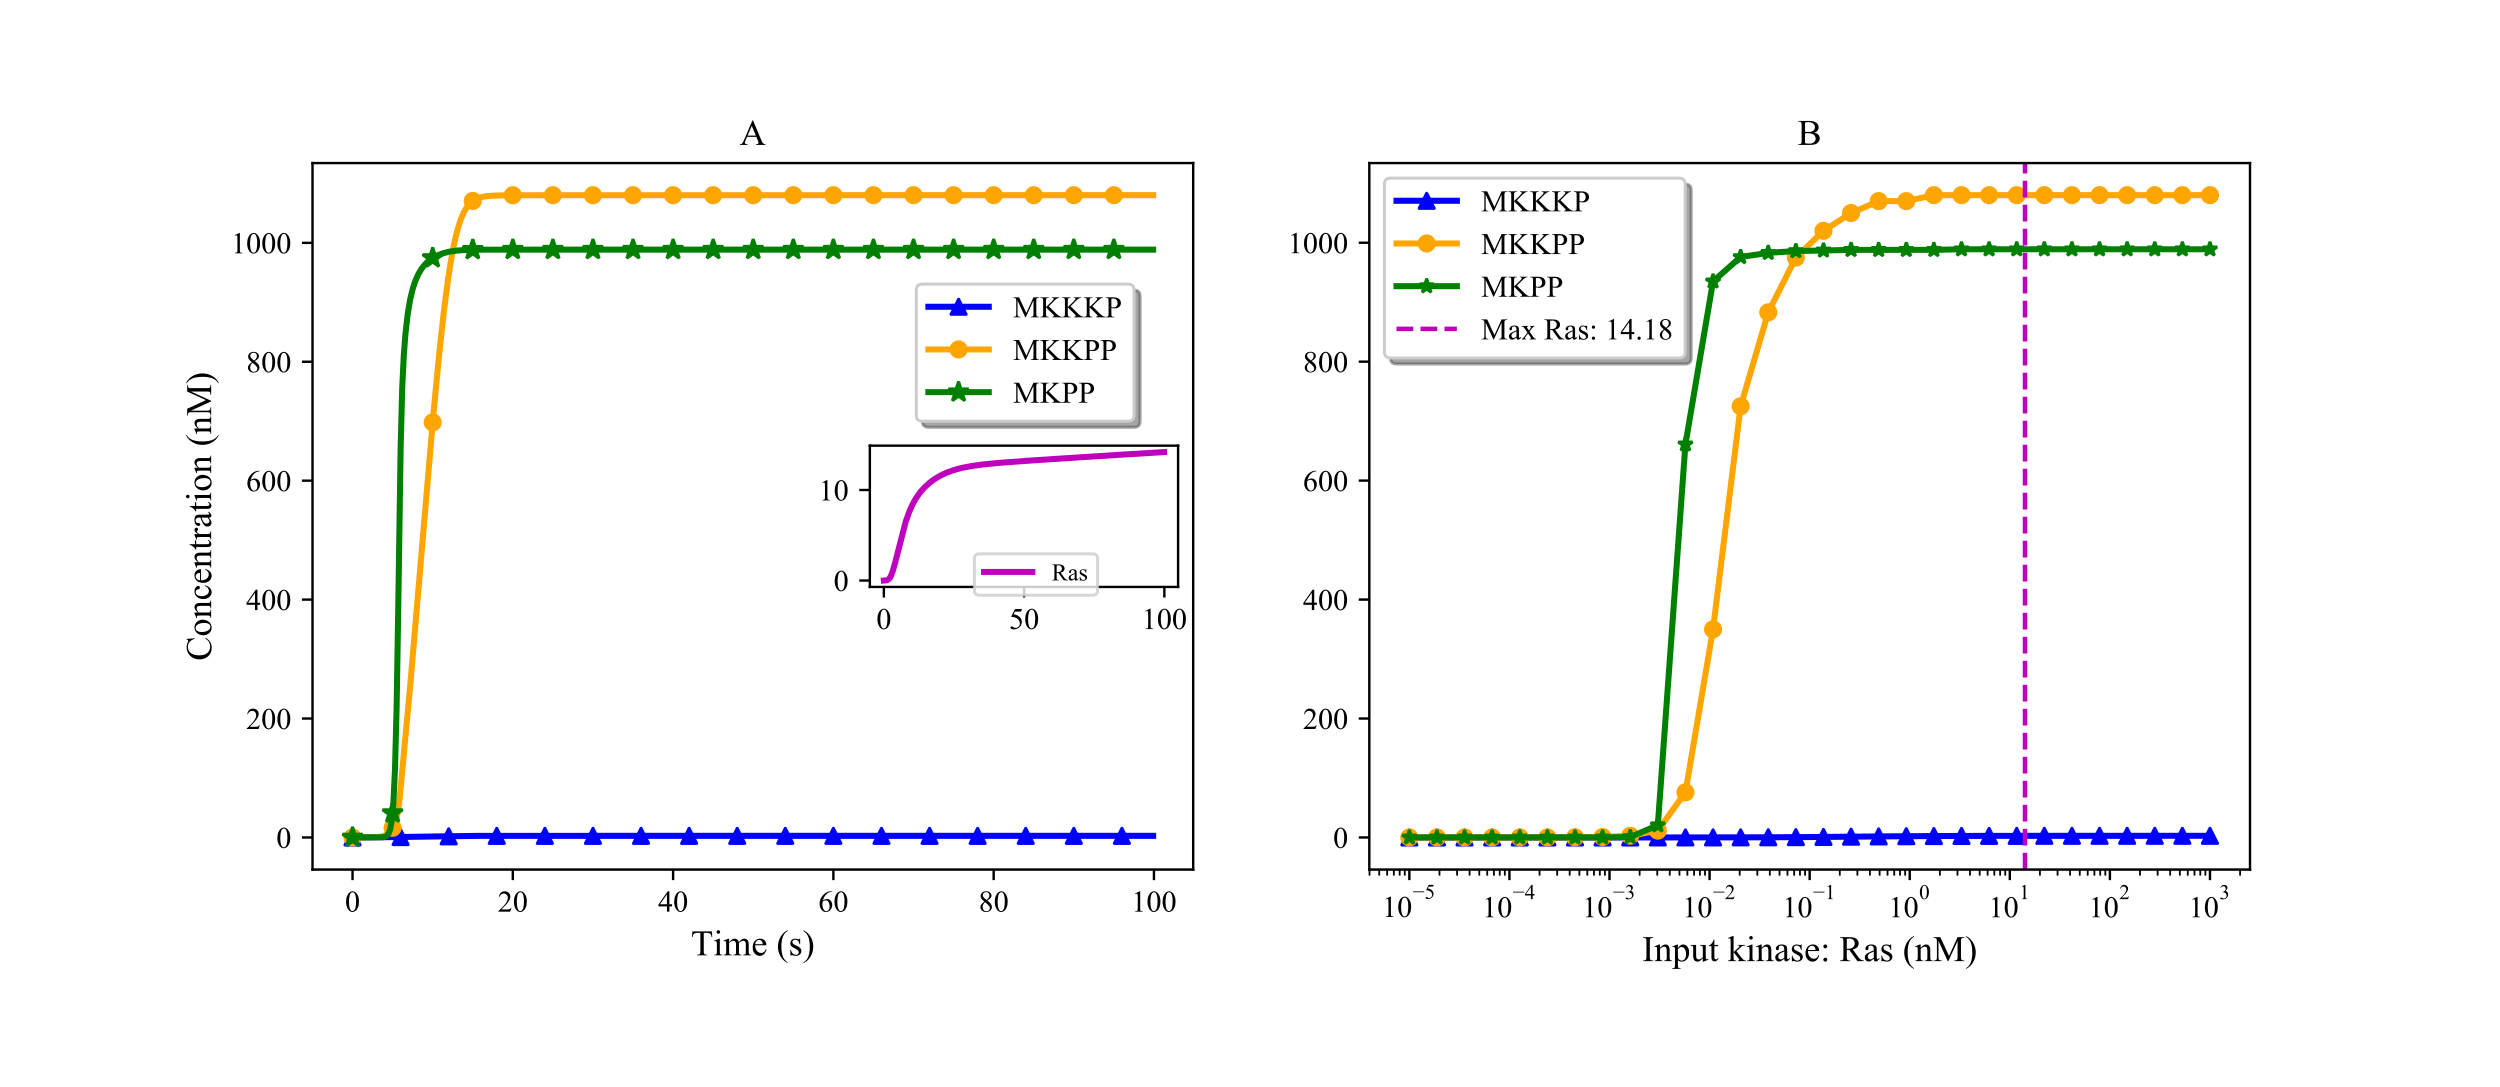 <?xml version="1.0" encoding="utf-8" standalone="no"?>
<!DOCTYPE svg PUBLIC "-//W3C//DTD SVG 1.1//EN"
  "http://www.w3.org/Graphics/SVG/1.1/DTD/svg11.dtd">
<!-- Created with matplotlib (http://matplotlib.org/) -->
<svg height="360pt" version="1.1" viewBox="0 0 828 360" width="828pt" xmlns="http://www.w3.org/2000/svg" xmlns:xlink="http://www.w3.org/1999/xlink">
 <defs>
  <style type="text/css">
*{stroke-linecap:butt;stroke-linejoin:round;}
  </style>
 </defs>
 <g id="figure_1">
  <g id="patch_1">
   <path d="M 0 360 
L 828 360 
L 828 0 
L 0 0 
z
" style="fill:#ffffff;"/>
  </g>
  <g id="axes_1">
   <g id="patch_2">
    <path d="M 103.5 288 
L 395.182 288 
L 395.182 54 
L 103.5 54 
z
" style="fill:#ffffff;"/>
   </g>
   <g id="matplotlib.axis_1">
    <g id="xtick_1">
     <g id="line2d_1">
      <defs>
       <path d="M 0 0 
L 0 3.5 
" id="m89e90d956c" style="stroke:#000000;stroke-width:0.8;"/>
      </defs>
      <g>
       <use style="stroke:#000000;stroke-width:0.8;" x="116.758" xlink:href="#m89e90d956c" y="288"/>
      </g>
     </g>
     <g id="text_1">
      <!-- 0 -->
      <defs>
       <path d="M 3.609 32.719 
Q 3.609 44.047 7.031 52.219 
Q 10.453 60.406 16.109 64.406 
Q 20.516 67.578 25.203 67.578 
Q 32.812 67.578 38.875 59.812 
Q 46.438 50.203 46.438 33.734 
Q 46.438 22.219 43.109 14.156 
Q 39.797 6.109 34.641 2.469 
Q 29.5 -1.172 24.703 -1.172 
Q 15.234 -1.172 8.938 10.016 
Q 3.609 19.438 3.609 32.719 
z
M 13.188 31.5 
Q 13.188 17.828 16.547 9.188 
Q 19.344 1.906 24.859 1.906 
Q 27.484 1.906 30.312 4.266 
Q 33.156 6.641 34.625 12.203 
Q 36.859 20.609 36.859 35.891 
Q 36.859 47.219 34.516 54.781 
Q 32.766 60.406 29.984 62.75 
Q 27.984 64.359 25.141 64.359 
Q 21.828 64.359 19.234 61.375 
Q 15.719 57.328 14.453 48.625 
Q 13.188 39.938 13.188 31.5 
z
" id="TimesNewRomanPSMT-30"/>
      </defs>
      <g transform="translate(114.258 301.944)scale(0.1 -0.1)">
       <use xlink:href="#TimesNewRomanPSMT-30"/>
      </g>
     </g>
    </g>
    <g id="xtick_2">
     <g id="line2d_2">
      <g>
       <use style="stroke:#000000;stroke-width:0.8;" x="169.844" xlink:href="#m89e90d956c" y="288"/>
      </g>
     </g>
     <g id="text_2">
      <!-- 20 -->
      <defs>
       <path d="M 45.844 12.75 
L 41.219 0 
L 2.156 0 
L 2.156 1.812 
Q 19.391 17.531 26.422 27.484 
Q 33.453 37.453 33.453 45.703 
Q 33.453 52 29.594 56.047 
Q 25.734 60.109 20.359 60.109 
Q 15.484 60.109 11.594 57.25 
Q 7.719 54.391 5.859 48.875 
L 4.047 48.875 
Q 5.281 57.906 10.328 62.734 
Q 15.375 67.578 22.953 67.578 
Q 31 67.578 36.391 62.406 
Q 41.797 57.234 41.797 50.203 
Q 41.797 45.172 39.453 40.141 
Q 35.844 32.234 27.734 23.391 
Q 15.578 10.109 12.547 7.375 
L 29.828 7.375 
Q 35.109 7.375 37.234 7.766 
Q 39.359 8.156 41.062 9.344 
Q 42.781 10.547 44.047 12.75 
z
" id="TimesNewRomanPSMT-32"/>
      </defs>
      <g transform="translate(164.844 301.944)scale(0.1 -0.1)">
       <use xlink:href="#TimesNewRomanPSMT-32"/>
       <use x="50" xlink:href="#TimesNewRomanPSMT-30"/>
      </g>
     </g>
    </g>
    <g id="xtick_3">
     <g id="line2d_3">
      <g>
       <use style="stroke:#000000;stroke-width:0.8;" x="222.931" xlink:href="#m89e90d956c" y="288"/>
      </g>
     </g>
     <g id="text_3">
      <!-- 40 -->
      <defs>
       <path d="M 46.531 24.422 
L 46.531 17.484 
L 37.641 17.484 
L 37.641 0 
L 29.594 0 
L 29.594 17.484 
L 1.562 17.484 
L 1.562 23.734 
L 32.281 67.578 
L 37.641 67.578 
L 37.641 24.422 
z
M 29.594 24.422 
L 29.594 57.281 
L 6.344 24.422 
z
" id="TimesNewRomanPSMT-34"/>
      </defs>
      <g transform="translate(217.931 301.944)scale(0.1 -0.1)">
       <use xlink:href="#TimesNewRomanPSMT-34"/>
       <use x="50" xlink:href="#TimesNewRomanPSMT-30"/>
      </g>
     </g>
    </g>
    <g id="xtick_4">
     <g id="line2d_4">
      <g>
       <use style="stroke:#000000;stroke-width:0.8;" x="276.017" xlink:href="#m89e90d956c" y="288"/>
      </g>
     </g>
     <g id="text_4">
      <!-- 60 -->
      <defs>
       <path d="M 44.828 67.578 
L 44.828 65.766 
Q 38.375 65.141 34.297 63.203 
Q 30.219 61.281 26.234 57.328 
Q 22.266 53.375 19.656 48.516 
Q 17.047 43.656 15.281 36.969 
Q 22.312 41.797 29.391 41.797 
Q 36.188 41.797 41.156 36.328 
Q 46.141 30.859 46.141 22.266 
Q 46.141 13.969 41.109 7.125 
Q 35.062 -1.172 25.094 -1.172 
Q 18.312 -1.172 13.578 3.328 
Q 4.297 12.062 4.297 25.984 
Q 4.297 34.859 7.859 42.859 
Q 11.422 50.875 18.031 57.078 
Q 24.656 63.281 30.703 65.422 
Q 36.766 67.578 42 67.578 
z
M 14.453 33.406 
Q 13.578 26.812 13.578 22.75 
Q 13.578 18.062 15.312 12.562 
Q 17.047 7.078 20.453 3.859 
Q 22.953 1.562 26.516 1.562 
Q 30.766 1.562 34.109 5.562 
Q 37.453 9.578 37.453 17 
Q 37.453 25.344 34.125 31.438 
Q 30.812 37.547 24.703 37.547 
Q 22.859 37.547 20.734 36.766 
Q 18.609 35.984 14.453 33.406 
z
" id="TimesNewRomanPSMT-36"/>
      </defs>
      <g transform="translate(271.017 301.944)scale(0.1 -0.1)">
       <use xlink:href="#TimesNewRomanPSMT-36"/>
       <use x="50" xlink:href="#TimesNewRomanPSMT-30"/>
      </g>
     </g>
    </g>
    <g id="xtick_5">
     <g id="line2d_5">
      <g>
       <use style="stroke:#000000;stroke-width:0.8;" x="329.103" xlink:href="#m89e90d956c" y="288"/>
      </g>
     </g>
     <g id="text_5">
      <!-- 80 -->
      <defs>
       <path d="M 19.188 33.344 
Q 11.328 39.797 9.047 43.703 
Q 6.781 47.609 6.781 51.812 
Q 6.781 58.25 11.766 62.906 
Q 16.75 67.578 25 67.578 
Q 33.016 67.578 37.891 63.234 
Q 42.781 58.891 42.781 53.328 
Q 42.781 49.609 40.141 45.75 
Q 37.5 41.891 29.156 36.672 
Q 37.75 30.031 40.531 26.219 
Q 44.234 21.234 44.234 15.719 
Q 44.234 8.734 38.906 3.781 
Q 33.594 -1.172 24.953 -1.172 
Q 15.531 -1.172 10.25 4.734 
Q 6.062 9.469 6.062 15.094 
Q 6.062 19.484 9.016 23.797 
Q 11.969 28.125 19.188 33.344 
z
M 26.859 38.578 
Q 32.719 43.844 34.281 46.891 
Q 35.844 49.953 35.844 53.812 
Q 35.844 58.938 32.953 61.844 
Q 30.078 64.75 25.094 64.75 
Q 20.125 64.75 17 61.859 
Q 13.875 58.984 13.875 55.125 
Q 13.875 52.594 15.156 50.047 
Q 16.453 47.516 18.844 45.219 
z
M 21.484 31.5 
Q 17.438 28.078 15.484 24.047 
Q 13.531 20.016 13.531 15.328 
Q 13.531 9.031 16.969 5.25 
Q 20.406 1.469 25.734 1.469 
Q 31 1.469 34.172 4.438 
Q 37.359 7.422 37.359 11.672 
Q 37.359 15.188 35.5 17.969 
Q 32.031 23.141 21.484 31.5 
z
" id="TimesNewRomanPSMT-38"/>
      </defs>
      <g transform="translate(324.103 301.944)scale(0.1 -0.1)">
       <use xlink:href="#TimesNewRomanPSMT-38"/>
       <use x="50" xlink:href="#TimesNewRomanPSMT-30"/>
      </g>
     </g>
    </g>
    <g id="xtick_6">
     <g id="line2d_6">
      <g>
       <use style="stroke:#000000;stroke-width:0.8;" x="382.189" xlink:href="#m89e90d956c" y="288"/>
      </g>
     </g>
     <g id="text_6">
      <!-- 100 -->
      <defs>
       <path d="M 11.719 59.719 
L 27.828 67.578 
L 29.438 67.578 
L 29.438 11.672 
Q 29.438 6.109 29.906 4.734 
Q 30.375 3.375 31.828 2.641 
Q 33.297 1.906 37.797 1.812 
L 37.797 0 
L 12.891 0 
L 12.891 1.812 
Q 17.578 1.906 18.938 2.609 
Q 20.312 3.328 20.844 4.516 
Q 21.391 5.719 21.391 11.672 
L 21.391 47.406 
Q 21.391 54.641 20.906 56.688 
Q 20.562 58.25 19.656 58.984 
Q 18.75 59.719 17.484 59.719 
Q 15.672 59.719 12.453 58.203 
z
" id="TimesNewRomanPSMT-31"/>
      </defs>
      <g transform="translate(374.689 301.944)scale(0.1 -0.1)">
       <use xlink:href="#TimesNewRomanPSMT-31"/>
       <use x="50" xlink:href="#TimesNewRomanPSMT-30"/>
       <use x="100" xlink:href="#TimesNewRomanPSMT-30"/>
      </g>
     </g>
    </g>
    <g id="text_7">
     <!-- Time (s) -->
     <defs>
      <path d="M 57.859 66.219 
L 58.594 50.688 
L 56.734 50.688 
Q 56.203 54.781 55.281 56.547 
Q 53.766 59.375 51.25 60.719 
Q 48.734 62.062 44.625 62.062 
L 35.297 62.062 
L 35.297 11.469 
Q 35.297 5.375 36.625 3.859 
Q 38.484 1.812 42.328 1.812 
L 44.625 1.812 
L 44.625 0 
L 16.547 0 
L 16.547 1.812 
L 18.891 1.812 
Q 23.094 1.812 24.859 4.344 
Q 25.922 5.906 25.922 11.469 
L 25.922 62.062 
L 17.969 62.062 
Q 13.328 62.062 11.375 61.375 
Q 8.844 60.453 7.031 57.812 
Q 5.219 55.172 4.891 50.688 
L 3.031 50.688 
L 3.812 66.219 
z
" id="TimesNewRomanPSMT-54"/>
      <path d="M 14.5 69.438 
Q 16.547 69.438 17.984 67.984 
Q 19.438 66.547 19.438 64.5 
Q 19.438 62.453 17.984 60.984 
Q 16.547 59.516 14.5 59.516 
Q 12.453 59.516 10.984 60.984 
Q 9.516 62.453 9.516 64.5 
Q 9.516 66.547 10.953 67.984 
Q 12.406 69.438 14.5 69.438 
z
M 18.562 46.047 
L 18.562 10.109 
Q 18.562 5.906 19.172 4.516 
Q 19.781 3.125 20.969 2.438 
Q 22.172 1.766 25.344 1.766 
L 25.344 0 
L 3.609 0 
L 3.609 1.766 
Q 6.891 1.766 8 2.391 
Q 9.125 3.031 9.781 4.484 
Q 10.453 5.953 10.453 10.109 
L 10.453 27.344 
Q 10.453 34.625 10.016 36.766 
Q 9.672 38.328 8.938 38.938 
Q 8.203 39.547 6.938 39.547 
Q 5.562 39.547 3.609 38.812 
L 2.938 40.578 
L 16.406 46.047 
z
" id="TimesNewRomanPSMT-69"/>
      <path d="M 16.406 36.531 
Q 21.297 41.406 22.172 42.141 
Q 24.359 44 26.891 45.016 
Q 29.438 46.047 31.938 46.047 
Q 36.141 46.047 39.156 43.594 
Q 42.188 41.156 43.219 36.531 
Q 48.25 42.391 51.703 44.219 
Q 55.172 46.047 58.844 46.047 
Q 62.406 46.047 65.156 44.219 
Q 67.922 42.391 69.531 38.234 
Q 70.609 35.406 70.609 29.344 
L 70.609 10.109 
Q 70.609 5.906 71.234 4.344 
Q 71.734 3.266 73.047 2.516 
Q 74.359 1.766 77.344 1.766 
L 77.344 0 
L 55.281 0 
L 55.281 1.766 
L 56.203 1.766 
Q 59.078 1.766 60.688 2.875 
Q 61.812 3.656 62.312 5.375 
Q 62.5 6.203 62.5 10.109 
L 62.5 29.344 
Q 62.5 34.812 61.188 37.062 
Q 59.281 40.188 55.078 40.188 
Q 52.484 40.188 49.875 38.891 
Q 47.266 37.594 43.562 34.078 
L 43.453 33.547 
L 43.562 31.453 
L 43.562 10.109 
Q 43.562 5.516 44.062 4.391 
Q 44.578 3.266 45.984 2.516 
Q 47.406 1.766 50.828 1.766 
L 50.828 0 
L 28.219 0 
L 28.219 1.766 
Q 31.938 1.766 33.328 2.641 
Q 34.719 3.516 35.25 5.281 
Q 35.5 6.109 35.5 10.109 
L 35.5 29.344 
Q 35.5 34.812 33.891 37.203 
Q 31.734 40.328 27.875 40.328 
Q 25.25 40.328 22.656 38.922 
Q 18.609 36.766 16.406 34.078 
L 16.406 10.109 
Q 16.406 5.719 17.016 4.391 
Q 17.625 3.078 18.812 2.422 
Q 20.016 1.766 23.688 1.766 
L 23.688 0 
L 1.562 0 
L 1.562 1.766 
Q 4.641 1.766 5.859 2.422 
Q 7.078 3.078 7.703 4.516 
Q 8.344 5.953 8.344 10.109 
L 8.344 27.203 
Q 8.344 34.578 7.906 36.719 
Q 7.562 38.328 6.828 38.938 
Q 6.109 39.547 4.828 39.547 
Q 3.469 39.547 1.562 38.812 
L 0.828 40.578 
L 14.312 46.047 
L 16.406 46.047 
z
" id="TimesNewRomanPSMT-6d"/>
      <path d="M 10.641 27.875 
Q 10.594 17.922 15.484 12.25 
Q 20.359 6.594 26.953 6.594 
Q 31.344 6.594 34.594 9 
Q 37.844 11.422 40.047 17.281 
L 41.547 16.312 
Q 40.531 9.625 35.594 4.125 
Q 30.672 -1.375 23.25 -1.375 
Q 15.188 -1.375 9.453 4.906 
Q 3.719 11.188 3.719 21.781 
Q 3.719 33.25 9.594 39.672 
Q 15.484 46.094 24.359 46.094 
Q 31.891 46.094 36.719 41.141 
Q 41.547 36.188 41.547 27.875 
z
M 10.641 30.719 
L 31.344 30.719 
Q 31.109 35.016 30.328 36.766 
Q 29.109 39.5 26.688 41.062 
Q 24.266 42.625 21.625 42.625 
Q 17.578 42.625 14.375 39.469 
Q 11.188 36.328 10.641 30.719 
z
" id="TimesNewRomanPSMT-65"/>
      <path id="TimesNewRomanPSMT-20"/>
      <path d="M 31.062 -19.578 
L 31.062 -21.391 
Q 23.688 -17.672 18.75 -12.703 
Q 11.719 -5.609 7.906 4 
Q 4.109 13.625 4.109 23.969 
Q 4.109 39.109 11.578 51.578 
Q 19.047 64.062 31.062 69.438 
L 31.062 67.391 
Q 25.047 64.062 21.188 58.297 
Q 17.328 52.547 15.422 43.703 
Q 13.531 34.859 13.531 25.25 
Q 13.531 14.797 15.141 6.25 
Q 16.406 -0.484 18.203 -4.562 
Q 20.016 -8.641 23.062 -12.391 
Q 26.125 -16.156 31.062 -19.578 
z
" id="TimesNewRomanPSMT-28"/>
      <path d="M 32.031 46.047 
L 32.031 30.812 
L 30.422 30.812 
Q 28.562 37.984 25.656 40.578 
Q 22.75 43.172 18.266 43.172 
Q 14.844 43.172 12.734 41.359 
Q 10.641 39.547 10.641 37.359 
Q 10.641 34.625 12.203 32.672 
Q 13.719 30.672 18.359 28.422 
L 25.484 24.953 
Q 35.406 20.125 35.406 12.203 
Q 35.406 6.109 30.781 2.359 
Q 26.172 -1.375 20.453 -1.375 
Q 16.359 -1.375 11.078 0.094 
Q 9.469 0.594 8.453 0.594 
Q 7.328 0.594 6.688 -0.688 
L 5.078 -0.688 
L 5.078 15.281 
L 6.688 15.281 
Q 8.062 8.453 11.906 4.984 
Q 15.766 1.516 20.562 1.516 
Q 23.922 1.516 26.047 3.484 
Q 28.172 5.469 28.172 8.25 
Q 28.172 11.625 25.797 13.922 
Q 23.438 16.219 16.359 19.734 
Q 9.281 23.25 7.078 26.078 
Q 4.891 28.859 4.891 33.109 
Q 4.891 38.625 8.672 42.328 
Q 12.453 46.047 18.453 46.047 
Q 21.094 46.047 24.859 44.922 
Q 27.344 44.188 28.172 44.188 
Q 28.953 44.188 29.391 44.531 
Q 29.828 44.875 30.422 46.047 
z
" id="TimesNewRomanPSMT-73"/>
      <path d="M 2.25 67.391 
L 2.25 69.438 
Q 9.672 65.766 14.594 60.797 
Q 21.578 53.656 25.391 44.062 
Q 29.203 34.469 29.203 24.078 
Q 29.203 8.938 21.75 -3.531 
Q 14.312 -16.016 2.25 -21.391 
L 2.25 -19.578 
Q 8.25 -16.219 12.125 -10.469 
Q 16.016 -4.734 17.891 4.125 
Q 19.781 12.984 19.781 22.609 
Q 19.781 33.016 18.172 41.609 
Q 16.938 48.344 15.109 52.391 
Q 13.281 56.453 10.25 60.203 
Q 7.234 63.969 2.25 67.391 
z
" id="TimesNewRomanPSMT-29"/>
     </defs>
     <g transform="translate(228.851 316.415)scale(0.12 -0.12)">
      <use xlink:href="#TimesNewRomanPSMT-54"/>
      <use x="61.037" xlink:href="#TimesNewRomanPSMT-69"/>
      <use x="88.82" xlink:href="#TimesNewRomanPSMT-6d"/>
      <use x="166.604" xlink:href="#TimesNewRomanPSMT-65"/>
      <use x="210.988" xlink:href="#TimesNewRomanPSMT-20"/>
      <use x="235.988" xlink:href="#TimesNewRomanPSMT-28"/>
      <use x="269.289" xlink:href="#TimesNewRomanPSMT-73"/>
      <use x="308.205" xlink:href="#TimesNewRomanPSMT-29"/>
     </g>
    </g>
   </g>
   <g id="matplotlib.axis_2">
    <g id="ytick_1">
     <g id="line2d_7">
      <defs>
       <path d="M 0 0 
L -3.5 0 
" id="m5cd2732d3c" style="stroke:#000000;stroke-width:0.8;"/>
      </defs>
      <g>
       <use style="stroke:#000000;stroke-width:0.8;" x="103.5" xlink:href="#m5cd2732d3c" y="277.364"/>
      </g>
     </g>
     <g id="text_8">
      <!-- 0 -->
      <g transform="translate(91.5 280.836)scale(0.1 -0.1)">
       <use xlink:href="#TimesNewRomanPSMT-30"/>
      </g>
     </g>
    </g>
    <g id="ytick_2">
     <g id="line2d_8">
      <g>
       <use style="stroke:#000000;stroke-width:0.8;" x="103.5" xlink:href="#m5cd2732d3c" y="237.977"/>
      </g>
     </g>
     <g id="text_9">
      <!-- 200 -->
      <g transform="translate(81.5 241.449)scale(0.1 -0.1)">
       <use xlink:href="#TimesNewRomanPSMT-32"/>
       <use x="50" xlink:href="#TimesNewRomanPSMT-30"/>
       <use x="100" xlink:href="#TimesNewRomanPSMT-30"/>
      </g>
     </g>
    </g>
    <g id="ytick_3">
     <g id="line2d_9">
      <g>
       <use style="stroke:#000000;stroke-width:0.8;" x="103.5" xlink:href="#m5cd2732d3c" y="198.59"/>
      </g>
     </g>
     <g id="text_10">
      <!-- 400 -->
      <g transform="translate(81.5 202.062)scale(0.1 -0.1)">
       <use xlink:href="#TimesNewRomanPSMT-34"/>
       <use x="50" xlink:href="#TimesNewRomanPSMT-30"/>
       <use x="100" xlink:href="#TimesNewRomanPSMT-30"/>
      </g>
     </g>
    </g>
    <g id="ytick_4">
     <g id="line2d_10">
      <g>
       <use style="stroke:#000000;stroke-width:0.8;" x="103.5" xlink:href="#m5cd2732d3c" y="159.204"/>
      </g>
     </g>
     <g id="text_11">
      <!-- 600 -->
      <g transform="translate(81.5 162.676)scale(0.1 -0.1)">
       <use xlink:href="#TimesNewRomanPSMT-36"/>
       <use x="50" xlink:href="#TimesNewRomanPSMT-30"/>
       <use x="100" xlink:href="#TimesNewRomanPSMT-30"/>
      </g>
     </g>
    </g>
    <g id="ytick_5">
     <g id="line2d_11">
      <g>
       <use style="stroke:#000000;stroke-width:0.8;" x="103.5" xlink:href="#m5cd2732d3c" y="119.817"/>
      </g>
     </g>
     <g id="text_12">
      <!-- 800 -->
      <g transform="translate(81.5 123.289)scale(0.1 -0.1)">
       <use xlink:href="#TimesNewRomanPSMT-38"/>
       <use x="50" xlink:href="#TimesNewRomanPSMT-30"/>
       <use x="100" xlink:href="#TimesNewRomanPSMT-30"/>
      </g>
     </g>
    </g>
    <g id="ytick_6">
     <g id="line2d_12">
      <g>
       <use style="stroke:#000000;stroke-width:0.8;" x="103.5" xlink:href="#m5cd2732d3c" y="80.43"/>
      </g>
     </g>
     <g id="text_13">
      <!-- 1000 -->
      <g transform="translate(76.5 83.902)scale(0.1 -0.1)">
       <use xlink:href="#TimesNewRomanPSMT-31"/>
       <use x="50" xlink:href="#TimesNewRomanPSMT-30"/>
       <use x="100" xlink:href="#TimesNewRomanPSMT-30"/>
       <use x="150" xlink:href="#TimesNewRomanPSMT-30"/>
      </g>
     </g>
    </g>
    <g id="text_14">
     <!-- Concentration (nM) -->
     <defs>
      <path d="M 60.203 67.719 
L 61.719 45.219 
L 60.203 45.219 
Q 57.172 55.328 51.562 59.766 
Q 45.953 64.203 38.094 64.203 
Q 31.5 64.203 26.172 60.859 
Q 20.844 57.516 17.797 50.188 
Q 14.75 42.875 14.75 31.984 
Q 14.75 23 17.625 16.406 
Q 20.516 9.812 26.297 6.297 
Q 32.078 2.781 39.5 2.781 
Q 45.953 2.781 50.875 5.531 
Q 55.812 8.297 61.719 16.5 
L 63.234 15.531 
Q 58.25 6.688 51.609 2.578 
Q 44.969 -1.516 35.844 -1.516 
Q 19.391 -1.516 10.359 10.688 
Q 3.609 19.781 3.609 32.078 
Q 3.609 42 8.047 50.297 
Q 12.5 58.594 20.281 63.156 
Q 28.078 67.719 37.312 67.719 
Q 44.484 67.719 51.469 64.203 
Q 53.516 63.141 54.391 63.141 
Q 55.719 63.141 56.688 64.062 
Q 57.953 65.375 58.5 67.719 
z
" id="TimesNewRomanPSMT-43"/>
      <path d="M 25 46.047 
Q 35.156 46.047 41.312 38.328 
Q 46.531 31.734 46.531 23.188 
Q 46.531 17.188 43.641 11.031 
Q 40.766 4.891 35.719 1.75 
Q 30.672 -1.375 24.469 -1.375 
Q 14.359 -1.375 8.406 6.688 
Q 3.375 13.484 3.375 21.922 
Q 3.375 28.078 6.422 34.156 
Q 9.469 40.234 14.453 43.141 
Q 19.438 46.047 25 46.047 
z
M 23.484 42.875 
Q 20.906 42.875 18.281 41.328 
Q 15.672 39.797 14.062 35.938 
Q 12.453 32.078 12.453 26.031 
Q 12.453 16.266 16.328 9.172 
Q 20.219 2.094 26.562 2.094 
Q 31.297 2.094 34.375 6 
Q 37.453 9.906 37.453 19.438 
Q 37.453 31.344 32.328 38.188 
Q 28.859 42.875 23.484 42.875 
z
" id="TimesNewRomanPSMT-6f"/>
      <path d="M 16.156 36.578 
Q 24.031 46.047 31.156 46.047 
Q 34.812 46.047 37.453 44.219 
Q 40.094 42.391 41.656 38.188 
Q 42.719 35.25 42.719 29.203 
L 42.719 10.109 
Q 42.719 5.859 43.406 4.344 
Q 43.953 3.125 45.141 2.438 
Q 46.344 1.766 49.562 1.766 
L 49.562 0 
L 27.438 0 
L 27.438 1.766 
L 28.375 1.766 
Q 31.5 1.766 32.734 2.703 
Q 33.984 3.656 34.469 5.516 
Q 34.672 6.25 34.672 10.109 
L 34.672 28.422 
Q 34.672 34.516 33.078 37.281 
Q 31.5 40.047 27.734 40.047 
Q 21.922 40.047 16.156 33.688 
L 16.156 10.109 
Q 16.156 5.562 16.703 4.5 
Q 17.391 3.078 18.578 2.422 
Q 19.781 1.766 23.438 1.766 
L 23.438 0 
L 1.312 0 
L 1.312 1.766 
L 2.297 1.766 
Q 5.719 1.766 6.906 3.484 
Q 8.109 5.219 8.109 10.109 
L 8.109 26.703 
Q 8.109 34.766 7.734 36.516 
Q 7.375 38.281 6.609 38.906 
Q 5.859 39.547 4.594 39.547 
Q 3.219 39.547 1.312 38.812 
L 0.594 40.578 
L 14.062 46.047 
L 16.156 46.047 
z
" id="TimesNewRomanPSMT-6e"/>
      <path d="M 41.109 17 
Q 39.312 8.156 34.031 3.391 
Q 28.766 -1.375 22.359 -1.375 
Q 14.75 -1.375 9.078 5.016 
Q 3.422 11.422 3.422 22.312 
Q 3.422 32.859 9.688 39.453 
Q 15.969 46.047 24.75 46.047 
Q 31.344 46.047 35.594 42.547 
Q 39.844 39.062 39.844 35.297 
Q 39.844 33.453 38.641 32.297 
Q 37.453 31.156 35.297 31.156 
Q 32.422 31.156 30.953 33.016 
Q 30.125 34.031 29.859 36.906 
Q 29.594 39.797 27.875 41.312 
Q 26.172 42.781 23.141 42.781 
Q 18.266 42.781 15.281 39.156 
Q 11.328 34.375 11.328 26.516 
Q 11.328 18.5 15.25 12.375 
Q 19.188 6.25 25.875 6.25 
Q 30.672 6.25 34.469 9.516 
Q 37.156 11.766 39.703 17.672 
z
" id="TimesNewRomanPSMT-63"/>
      <path d="M 16.109 59.422 
L 16.109 44.734 
L 26.562 44.734 
L 26.562 41.312 
L 16.109 41.312 
L 16.109 12.312 
Q 16.109 7.953 17.359 6.438 
Q 18.609 4.938 20.562 4.938 
Q 22.172 4.938 23.688 5.938 
Q 25.203 6.938 26.031 8.891 
L 27.938 8.891 
Q 26.219 4.109 23.094 1.688 
Q 19.969 -0.734 16.656 -0.734 
Q 14.406 -0.734 12.25 0.516 
Q 10.109 1.766 9.078 4.078 
Q 8.062 6.391 8.062 11.234 
L 8.062 41.312 
L 0.984 41.312 
L 0.984 42.922 
Q 3.656 44 6.469 46.562 
Q 9.281 49.125 11.469 52.641 
Q 12.594 54.5 14.594 59.422 
z
" id="TimesNewRomanPSMT-74"/>
      <path d="M 16.219 46.047 
L 16.219 35.984 
Q 21.828 46.047 27.734 46.047 
Q 30.422 46.047 32.172 44.406 
Q 33.938 42.781 33.938 40.625 
Q 33.938 38.719 32.656 37.391 
Q 31.391 36.078 29.641 36.078 
Q 27.938 36.078 25.812 37.766 
Q 23.688 39.453 22.656 39.453 
Q 21.781 39.453 20.75 38.484 
Q 18.562 36.469 16.219 31.891 
L 16.219 10.453 
Q 16.219 6.734 17.141 4.828 
Q 17.781 3.516 19.391 2.641 
Q 21 1.766 24.031 1.766 
L 24.031 0 
L 1.125 0 
L 1.125 1.766 
Q 4.547 1.766 6.203 2.828 
Q 7.422 3.609 7.906 5.328 
Q 8.156 6.156 8.156 10.062 
L 8.156 27.391 
Q 8.156 35.203 7.828 36.688 
Q 7.516 38.188 6.656 38.859 
Q 5.812 39.547 4.547 39.547 
Q 3.031 39.547 1.125 38.812 
L 0.641 40.578 
L 14.156 46.047 
z
" id="TimesNewRomanPSMT-72"/>
      <path d="M 28.469 6.453 
Q 21.578 1.125 19.828 0.297 
Q 17.188 -0.922 14.203 -0.922 
Q 9.578 -0.922 6.562 2.25 
Q 3.562 5.422 3.562 10.594 
Q 3.562 13.875 5.031 16.266 
Q 7.031 19.578 11.984 22.5 
Q 16.938 25.438 28.469 29.641 
L 28.469 31.391 
Q 28.469 38.094 26.344 40.578 
Q 24.219 43.062 20.172 43.062 
Q 17.094 43.062 15.281 41.406 
Q 13.422 39.75 13.422 37.594 
L 13.531 34.766 
Q 13.531 32.516 12.375 31.297 
Q 11.234 30.078 9.375 30.078 
Q 7.562 30.078 6.422 31.344 
Q 5.281 32.625 5.281 34.812 
Q 5.281 39.016 9.578 42.531 
Q 13.875 46.047 21.625 46.047 
Q 27.594 46.047 31.391 44.047 
Q 34.281 42.531 35.641 39.312 
Q 36.531 37.203 36.531 30.719 
L 36.531 15.531 
Q 36.531 9.125 36.766 7.688 
Q 37.016 6.25 37.578 5.766 
Q 38.141 5.281 38.875 5.281 
Q 39.656 5.281 40.234 5.609 
Q 41.266 6.25 44.188 9.188 
L 44.188 6.453 
Q 38.719 -0.875 33.734 -0.875 
Q 31.344 -0.875 29.922 0.781 
Q 28.516 2.438 28.469 6.453 
z
M 28.469 9.625 
L 28.469 26.656 
Q 21.094 23.734 18.953 22.516 
Q 15.094 20.359 13.422 18.016 
Q 11.766 15.672 11.766 12.891 
Q 11.766 9.375 13.859 7.047 
Q 15.969 4.734 18.703 4.734 
Q 22.406 4.734 28.469 9.625 
z
" id="TimesNewRomanPSMT-61"/>
      <path d="M 40.922 0 
L 15.328 55.719 
L 15.328 11.469 
Q 15.328 5.375 16.656 3.859 
Q 18.453 1.812 22.359 1.812 
L 24.703 1.812 
L 24.703 0 
L 1.656 0 
L 1.656 1.812 
L 4 1.812 
Q 8.203 1.812 9.969 4.344 
Q 11.031 5.906 11.031 11.469 
L 11.031 54.734 
Q 11.031 59.125 10.062 61.078 
Q 9.375 62.5 7.547 63.453 
Q 5.719 64.406 1.656 64.406 
L 1.656 66.219 
L 20.406 66.219 
L 44.438 14.406 
L 68.062 66.219 
L 86.812 66.219 
L 86.812 64.406 
L 84.516 64.406 
Q 80.281 64.406 78.516 61.859 
Q 77.438 60.297 77.438 54.734 
L 77.438 11.469 
Q 77.438 5.375 78.812 3.859 
Q 80.609 1.812 84.516 1.812 
L 86.812 1.812 
L 86.812 0 
L 58.688 0 
L 58.688 1.812 
L 61.031 1.812 
Q 65.281 1.812 67 4.344 
Q 68.062 5.906 68.062 11.469 
L 68.062 55.719 
L 42.531 0 
z
" id="TimesNewRomanPSMT-4d"/>
     </defs>
     <g transform="translate(69.933 218.822)rotate(-90)scale(0.12 -0.12)">
      <use xlink:href="#TimesNewRomanPSMT-43"/>
      <use x="66.699" xlink:href="#TimesNewRomanPSMT-6f"/>
      <use x="116.699" xlink:href="#TimesNewRomanPSMT-6e"/>
      <use x="166.699" xlink:href="#TimesNewRomanPSMT-63"/>
      <use x="211.084" xlink:href="#TimesNewRomanPSMT-65"/>
      <use x="255.469" xlink:href="#TimesNewRomanPSMT-6e"/>
      <use x="305.469" xlink:href="#TimesNewRomanPSMT-74"/>
      <use x="333.252" xlink:href="#TimesNewRomanPSMT-72"/>
      <use x="366.553" xlink:href="#TimesNewRomanPSMT-61"/>
      <use x="410.938" xlink:href="#TimesNewRomanPSMT-74"/>
      <use x="438.721" xlink:href="#TimesNewRomanPSMT-69"/>
      <use x="466.504" xlink:href="#TimesNewRomanPSMT-6f"/>
      <use x="516.504" xlink:href="#TimesNewRomanPSMT-6e"/>
      <use x="566.504" xlink:href="#TimesNewRomanPSMT-20"/>
      <use x="591.504" xlink:href="#TimesNewRomanPSMT-28"/>
      <use x="624.805" xlink:href="#TimesNewRomanPSMT-6e"/>
      <use x="674.805" xlink:href="#TimesNewRomanPSMT-4d"/>
      <use x="763.721" xlink:href="#TimesNewRomanPSMT-29"/>
     </g>
    </g>
   </g>
   <g id="line2d_13">
    <path clip-path="url(#p90cc4842ea)" d="M 116.758 277.364 
L 130.03 277.254 
L 149.937 276.951 
L 158.431 276.843 
L 201.962 276.833 
L 381.924 276.832 
L 381.924 276.832 
" style="fill:none;stroke:#0000ff;stroke-linecap:square;stroke-width:2;"/>
    <defs>
     <path d="M 0 -2.5 
L -2.5 2.5 
L 2.5 2.5 
z
" id="mf6b5747032" style="stroke:#0000ff;stroke-linejoin:miter;"/>
    </defs>
    <g clip-path="url(#p90cc4842ea)">
     <use style="fill:#0000ff;stroke:#0000ff;stroke-linejoin:miter;" x="116.758" xlink:href="#mf6b5747032" y="277.364"/>
     <use style="fill:#0000ff;stroke:#0000ff;stroke-linejoin:miter;" x="132.684" xlink:href="#mf6b5747032" y="277.233"/>
     <use style="fill:#0000ff;stroke:#0000ff;stroke-linejoin:miter;" x="148.61" xlink:href="#mf6b5747032" y="276.986"/>
     <use style="fill:#0000ff;stroke:#0000ff;stroke-linejoin:miter;" x="164.536" xlink:href="#mf6b5747032" y="276.835"/>
     <use style="fill:#0000ff;stroke:#0000ff;stroke-linejoin:miter;" x="180.462" xlink:href="#mf6b5747032" y="276.834"/>
     <use style="fill:#0000ff;stroke:#0000ff;stroke-linejoin:miter;" x="196.387" xlink:href="#mf6b5747032" y="276.833"/>
     <use style="fill:#0000ff;stroke:#0000ff;stroke-linejoin:miter;" x="212.313" xlink:href="#mf6b5747032" y="276.833"/>
     <use style="fill:#0000ff;stroke:#0000ff;stroke-linejoin:miter;" x="228.239" xlink:href="#mf6b5747032" y="276.833"/>
     <use style="fill:#0000ff;stroke:#0000ff;stroke-linejoin:miter;" x="244.165" xlink:href="#mf6b5747032" y="276.833"/>
     <use style="fill:#0000ff;stroke:#0000ff;stroke-linejoin:miter;" x="260.091" xlink:href="#mf6b5747032" y="276.833"/>
     <use style="fill:#0000ff;stroke:#0000ff;stroke-linejoin:miter;" x="276.017" xlink:href="#mf6b5747032" y="276.832"/>
     <use style="fill:#0000ff;stroke:#0000ff;stroke-linejoin:miter;" x="291.943" xlink:href="#mf6b5747032" y="276.832"/>
     <use style="fill:#0000ff;stroke:#0000ff;stroke-linejoin:miter;" x="307.868" xlink:href="#mf6b5747032" y="276.832"/>
     <use style="fill:#0000ff;stroke:#0000ff;stroke-linejoin:miter;" x="323.794" xlink:href="#mf6b5747032" y="276.832"/>
     <use style="fill:#0000ff;stroke:#0000ff;stroke-linejoin:miter;" x="339.72" xlink:href="#mf6b5747032" y="276.832"/>
     <use style="fill:#0000ff;stroke:#0000ff;stroke-linejoin:miter;" x="355.646" xlink:href="#mf6b5747032" y="276.832"/>
     <use style="fill:#0000ff;stroke:#0000ff;stroke-linejoin:miter;" x="371.572" xlink:href="#mf6b5747032" y="276.832"/>
    </g>
   </g>
   <g id="line2d_14">
    <path clip-path="url(#p90cc4842ea)" d="M 116.758 277.364 
L 125.252 277.271 
L 126.579 277.025 
L 127.641 276.582 
L 128.437 276.035 
L 129.234 275.252 
L 130.03 274.158 
L 130.826 272.562 
L 131.357 270.922 
L 131.888 268.271 
L 132.419 263.916 
L 135.869 227.001 
L 139.054 189.711 
L 143.567 136.957 
L 145.425 117.567 
L 147.017 103.05 
L 148.345 92.827 
L 149.406 86.013 
L 150.468 80.435 
L 151.53 76.035 
L 152.591 72.686 
L 153.653 70.219 
L 154.715 68.453 
L 155.777 67.218 
L 156.838 66.37 
L 157.9 65.796 
L 159.227 65.338 
L 160.82 65.023 
L 163.209 64.803 
L 167.456 64.688 
L 181.523 64.655 
L 381.924 64.636 
L 381.924 64.636 
" style="fill:none;stroke:#ffa500;stroke-linecap:square;stroke-width:2;"/>
    <defs>
     <path d="M 0 2.5 
C 0.663 2.5 1.299 2.237 1.768 1.768 
C 2.237 1.299 2.5 0.663 2.5 0 
C 2.5 -0.663 2.237 -1.299 1.768 -1.768 
C 1.299 -2.237 0.663 -2.5 0 -2.5 
C -0.663 -2.5 -1.299 -2.237 -1.768 -1.768 
C -2.237 -1.299 -2.5 -0.663 -2.5 0 
C -2.5 0.663 -2.237 1.299 -1.768 1.768 
C -1.299 2.237 -0.663 2.5 0 2.5 
z
" id="m76cc13b483" style="stroke:#ffa500;"/>
    </defs>
    <g clip-path="url(#p90cc4842ea)">
     <use style="fill:#ffa500;stroke:#ffa500;" x="116.758" xlink:href="#m76cc13b483" y="277.364"/>
     <use style="fill:#ffa500;stroke:#ffa500;" x="130.03" xlink:href="#m76cc13b483" y="274.158"/>
     <use style="fill:#ffa500;stroke:#ffa500;" x="143.301" xlink:href="#m76cc13b483" y="139.892"/>
     <use style="fill:#ffa500;stroke:#ffa500;" x="156.573" xlink:href="#m76cc13b483" y="66.553"/>
     <use style="fill:#ffa500;stroke:#ffa500;" x="169.844" xlink:href="#m76cc13b483" y="64.671"/>
     <use style="fill:#ffa500;stroke:#ffa500;" x="183.116" xlink:href="#m76cc13b483" y="64.655"/>
     <use style="fill:#ffa500;stroke:#ffa500;" x="196.387" xlink:href="#m76cc13b483" y="64.65"/>
     <use style="fill:#ffa500;stroke:#ffa500;" x="209.659" xlink:href="#m76cc13b483" y="64.648"/>
     <use style="fill:#ffa500;stroke:#ffa500;" x="222.931" xlink:href="#m76cc13b483" y="64.646"/>
     <use style="fill:#ffa500;stroke:#ffa500;" x="236.202" xlink:href="#m76cc13b483" y="64.645"/>
     <use style="fill:#ffa500;stroke:#ffa500;" x="249.474" xlink:href="#m76cc13b483" y="64.644"/>
     <use style="fill:#ffa500;stroke:#ffa500;" x="262.745" xlink:href="#m76cc13b483" y="64.643"/>
     <use style="fill:#ffa500;stroke:#ffa500;" x="276.017" xlink:href="#m76cc13b483" y="64.642"/>
     <use style="fill:#ffa500;stroke:#ffa500;" x="289.288" xlink:href="#m76cc13b483" y="64.642"/>
     <use style="fill:#ffa500;stroke:#ffa500;" x="302.56" xlink:href="#m76cc13b483" y="64.641"/>
     <use style="fill:#ffa500;stroke:#ffa500;" x="315.831" xlink:href="#m76cc13b483" y="64.64"/>
     <use style="fill:#ffa500;stroke:#ffa500;" x="329.103" xlink:href="#m76cc13b483" y="64.639"/>
     <use style="fill:#ffa500;stroke:#ffa500;" x="342.374" xlink:href="#m76cc13b483" y="64.638"/>
     <use style="fill:#ffa500;stroke:#ffa500;" x="355.646" xlink:href="#m76cc13b483" y="64.638"/>
     <use style="fill:#ffa500;stroke:#ffa500;" x="368.917" xlink:href="#m76cc13b483" y="64.637"/>
    </g>
   </g>
   <g id="line2d_15">
    <path clip-path="url(#p90cc4842ea)" d="M 116.758 277.364 
L 126.845 277.291 
L 127.641 277.093 
L 128.172 276.754 
L 128.703 276.045 
L 129.234 274.599 
L 129.764 271.69 
L 130.295 265.91 
L 130.826 254.705 
L 131.357 234.306 
L 131.888 202.131 
L 132.684 148.52 
L 133.215 128.36 
L 133.746 117.583 
L 134.277 110.641 
L 135.073 103.699 
L 135.869 99.059 
L 136.666 95.751 
L 137.462 93.286 
L 138.524 90.848 
L 139.585 89.054 
L 140.647 87.689 
L 141.974 86.399 
L 143.301 85.433 
L 144.894 84.574 
L 146.752 83.866 
L 148.875 83.336 
L 151.264 82.99 
L 154.449 82.781 
L 160.023 82.692 
L 187.894 82.68 
L 381.924 82.679 
L 381.924 82.679 
" style="fill:none;stroke:#008000;stroke-linecap:square;stroke-width:2;"/>
    <defs>
     <path d="M 0 -3.5 
L -0.786 -1.082 
L -3.329 -1.082 
L -1.271 0.413 
L -2.057 2.832 
L -0 1.337 
L 2.057 2.832 
L 1.271 0.413 
L 3.329 -1.082 
L 0.786 -1.082 
z
" id="m19a263e30b" style="stroke:#008000;stroke-linejoin:bevel;"/>
    </defs>
    <g clip-path="url(#p90cc4842ea)">
     <use style="fill:#008000;stroke:#008000;stroke-linejoin:bevel;" x="116.758" xlink:href="#m19a263e30b" y="277.364"/>
     <use style="fill:#008000;stroke:#008000;stroke-linejoin:bevel;" x="130.03" xlink:href="#m19a263e30b" y="269.287"/>
     <use style="fill:#008000;stroke:#008000;stroke-linejoin:bevel;" x="143.301" xlink:href="#m19a263e30b" y="85.433"/>
     <use style="fill:#008000;stroke:#008000;stroke-linejoin:bevel;" x="156.573" xlink:href="#m19a263e30b" y="82.725"/>
     <use style="fill:#008000;stroke:#008000;stroke-linejoin:bevel;" x="169.844" xlink:href="#m19a263e30b" y="82.68"/>
     <use style="fill:#008000;stroke:#008000;stroke-linejoin:bevel;" x="183.116" xlink:href="#m19a263e30b" y="82.68"/>
     <use style="fill:#008000;stroke:#008000;stroke-linejoin:bevel;" x="196.387" xlink:href="#m19a263e30b" y="82.68"/>
     <use style="fill:#008000;stroke:#008000;stroke-linejoin:bevel;" x="209.659" xlink:href="#m19a263e30b" y="82.68"/>
     <use style="fill:#008000;stroke:#008000;stroke-linejoin:bevel;" x="222.931" xlink:href="#m19a263e30b" y="82.68"/>
     <use style="fill:#008000;stroke:#008000;stroke-linejoin:bevel;" x="236.202" xlink:href="#m19a263e30b" y="82.68"/>
     <use style="fill:#008000;stroke:#008000;stroke-linejoin:bevel;" x="249.474" xlink:href="#m19a263e30b" y="82.68"/>
     <use style="fill:#008000;stroke:#008000;stroke-linejoin:bevel;" x="262.745" xlink:href="#m19a263e30b" y="82.68"/>
     <use style="fill:#008000;stroke:#008000;stroke-linejoin:bevel;" x="276.017" xlink:href="#m19a263e30b" y="82.68"/>
     <use style="fill:#008000;stroke:#008000;stroke-linejoin:bevel;" x="289.288" xlink:href="#m19a263e30b" y="82.68"/>
     <use style="fill:#008000;stroke:#008000;stroke-linejoin:bevel;" x="302.56" xlink:href="#m19a263e30b" y="82.679"/>
     <use style="fill:#008000;stroke:#008000;stroke-linejoin:bevel;" x="315.831" xlink:href="#m19a263e30b" y="82.679"/>
     <use style="fill:#008000;stroke:#008000;stroke-linejoin:bevel;" x="329.103" xlink:href="#m19a263e30b" y="82.679"/>
     <use style="fill:#008000;stroke:#008000;stroke-linejoin:bevel;" x="342.374" xlink:href="#m19a263e30b" y="82.679"/>
     <use style="fill:#008000;stroke:#008000;stroke-linejoin:bevel;" x="355.646" xlink:href="#m19a263e30b" y="82.679"/>
     <use style="fill:#008000;stroke:#008000;stroke-linejoin:bevel;" x="368.917" xlink:href="#m19a263e30b" y="82.679"/>
    </g>
   </g>
   <g id="patch_3">
    <path d="M 103.5 288 
L 103.5 54 
" style="fill:none;stroke:#000000;stroke-linecap:square;stroke-linejoin:miter;stroke-width:0.8;"/>
   </g>
   <g id="patch_4">
    <path d="M 395.182 288 
L 395.182 54 
" style="fill:none;stroke:#000000;stroke-linecap:square;stroke-linejoin:miter;stroke-width:0.8;"/>
   </g>
   <g id="patch_5">
    <path d="M 103.5 288 
L 395.182 288 
" style="fill:none;stroke:#000000;stroke-linecap:square;stroke-linejoin:miter;stroke-width:0.8;"/>
   </g>
   <g id="patch_6">
    <path d="M 103.5 54 
L 395.182 54 
" style="fill:none;stroke:#000000;stroke-linecap:square;stroke-linejoin:miter;stroke-width:0.8;"/>
   </g>
   <g id="text_15">
    <!-- A -->
    <defs>
     <path d="M 45.75 22.172 
L 20.125 22.172 
L 15.625 11.719 
Q 13.969 7.859 13.969 5.953 
Q 13.969 4.438 15.406 3.297 
Q 16.844 2.156 21.625 1.812 
L 21.625 0 
L 0.781 0 
L 0.781 1.812 
Q 4.938 2.547 6.156 3.719 
Q 8.641 6.062 11.672 13.234 
L 34.969 67.719 
L 36.672 67.719 
L 59.719 12.641 
Q 62.5 6 64.766 4.016 
Q 67.047 2.047 71.094 1.812 
L 71.094 0 
L 44.969 0 
L 44.969 1.812 
Q 48.922 2 50.312 3.125 
Q 51.703 4.25 51.703 5.859 
Q 51.703 8.016 49.75 12.641 
z
M 44.391 25.781 
L 33.156 52.547 
L 21.625 25.781 
z
" id="TimesNewRomanPSMT-41"/>
    </defs>
    <g transform="translate(245.008 48)scale(0.12 -0.12)">
     <use xlink:href="#TimesNewRomanPSMT-41"/>
    </g>
   </g>
   <g id="legend_1">
    <g id="patch_7">
     <path d="M 307.479 141.517 
L 375.598 141.517 
Q 377.598 141.517 377.598 139.517 
L 377.598 98.1 
Q 377.598 96.1 375.598 96.1 
L 307.479 96.1 
Q 305.479 96.1 305.479 98.1 
L 305.479 139.517 
Q 305.479 141.517 307.479 141.517 
z
" style="fill:#4c4c4c;opacity:0.5;stroke:#4c4c4c;stroke-linejoin:miter;"/>
    </g>
    <g id="patch_8">
     <path d="M 305.479 139.517 
L 373.598 139.517 
Q 375.598 139.517 375.598 137.517 
L 375.598 96.1 
Q 375.598 94.1 373.598 94.1 
L 305.479 94.1 
Q 303.479 94.1 303.479 96.1 
L 303.479 137.517 
Q 303.479 139.517 305.479 139.517 
z
" style="fill:#ffffff;stroke:#cccccc;stroke-linejoin:miter;"/>
    </g>
    <g id="line2d_16">
     <path d="M 307.479 101.6 
L 327.479 101.6 
" style="fill:none;stroke:#0000ff;stroke-linecap:square;stroke-width:2;"/>
    </g>
    <g id="line2d_17">
     <g>
      <use style="fill:#0000ff;stroke:#0000ff;stroke-linejoin:miter;" x="317.479" xlink:href="#mf6b5747032" y="101.6"/>
     </g>
    </g>
    <g id="text_16">
     <!-- MKKKP -->
     <defs>
      <path d="M 29.891 36.719 
L 54.297 12.453 
Q 60.297 6.453 64.547 4.266 
Q 68.797 2.094 73.047 1.812 
L 73.047 0 
L 41.547 0 
L 41.547 1.812 
Q 44.391 1.812 45.625 2.766 
Q 46.875 3.719 46.875 4.891 
Q 46.875 6.062 46.406 6.984 
Q 45.953 7.906 43.359 10.453 
L 20.516 33.062 
L 20.516 11.719 
Q 20.516 6.688 21.141 5.078 
Q 21.625 3.859 23.188 2.984 
Q 25.297 1.812 27.641 1.812 
L 29.891 1.812 
L 29.891 0 
L 1.656 0 
L 1.656 1.812 
L 4 1.812 
Q 8.109 1.812 9.969 4.203 
Q 11.141 5.766 11.141 11.719 
L 11.141 54.5 
Q 11.141 59.516 10.5 61.188 
Q 10.016 62.359 8.5 63.234 
Q 6.344 64.406 4 64.406 
L 1.656 64.406 
L 1.656 66.219 
L 29.891 66.219 
L 29.891 64.406 
L 27.641 64.406 
Q 25.344 64.406 23.188 63.281 
Q 21.688 62.5 21.094 60.938 
Q 20.516 59.375 20.516 54.5 
L 20.516 34.234 
Q 21.484 35.156 27.203 40.438 
Q 41.703 53.719 44.734 58.156 
Q 46.047 60.109 46.047 61.578 
Q 46.047 62.703 45.016 63.547 
Q 44 64.406 41.547 64.406 
L 40.047 64.406 
L 40.047 66.219 
L 64.359 66.219 
L 64.359 64.406 
Q 62.203 64.359 60.438 63.812 
Q 58.688 63.281 56.141 61.734 
Q 53.609 60.203 49.906 56.781 
Q 48.828 55.812 39.984 46.781 
z
" id="TimesNewRomanPSMT-4b"/>
      <path d="M 20.516 31 
L 20.516 11.719 
Q 20.516 5.469 21.875 3.953 
Q 23.734 1.812 27.484 1.812 
L 30.031 1.812 
L 30.031 0 
L 1.656 0 
L 1.656 1.812 
L 4.156 1.812 
Q 8.344 1.812 10.156 4.547 
Q 11.141 6.062 11.141 11.719 
L 11.141 54.5 
Q 11.141 60.75 9.812 62.25 
Q 7.906 64.406 4.156 64.406 
L 1.656 64.406 
L 1.656 66.219 
L 25.922 66.219 
Q 34.812 66.219 39.938 64.375 
Q 45.062 62.547 48.578 58.203 
Q 52.094 53.859 52.094 47.906 
Q 52.094 39.797 46.75 34.719 
Q 41.406 29.641 31.641 29.641 
Q 29.25 29.641 26.469 29.984 
Q 23.688 30.328 20.516 31 
z
M 20.516 33.797 
Q 23.094 33.297 25.094 33.047 
Q 27.094 32.812 28.516 32.812 
Q 33.594 32.812 37.281 36.734 
Q 40.969 40.672 40.969 46.922 
Q 40.969 51.219 39.203 54.906 
Q 37.453 58.594 34.219 60.422 
Q 31 62.25 26.906 62.25 
Q 24.422 62.25 20.516 61.328 
z
" id="TimesNewRomanPSMT-50"/>
     </defs>
     <g transform="translate(335.479 105.1)scale(0.1 -0.1)">
      <use xlink:href="#TimesNewRomanPSMT-4d"/>
      <use x="88.916" xlink:href="#TimesNewRomanPSMT-4b"/>
      <use x="161.133" xlink:href="#TimesNewRomanPSMT-4b"/>
      <use x="233.35" xlink:href="#TimesNewRomanPSMT-4b"/>
      <use x="305.566" xlink:href="#TimesNewRomanPSMT-50"/>
     </g>
    </g>
    <g id="line2d_18">
     <path d="M 307.479 115.739 
L 327.479 115.739 
" style="fill:none;stroke:#ffa500;stroke-linecap:square;stroke-width:2;"/>
    </g>
    <g id="line2d_19">
     <g>
      <use style="fill:#ffa500;stroke:#ffa500;" x="317.479" xlink:href="#m76cc13b483" y="115.739"/>
     </g>
    </g>
    <g id="text_17">
     <!-- MKKPP -->
     <g transform="translate(335.479 119.239)scale(0.1 -0.1)">
      <use xlink:href="#TimesNewRomanPSMT-4d"/>
      <use x="88.916" xlink:href="#TimesNewRomanPSMT-4b"/>
      <use x="161.133" xlink:href="#TimesNewRomanPSMT-4b"/>
      <use x="233.35" xlink:href="#TimesNewRomanPSMT-50"/>
      <use x="288.965" xlink:href="#TimesNewRomanPSMT-50"/>
     </g>
    </g>
    <g id="line2d_20">
     <path d="M 307.479 129.878 
L 327.479 129.878 
" style="fill:none;stroke:#008000;stroke-linecap:square;stroke-width:2;"/>
    </g>
    <g id="line2d_21">
     <g>
      <use style="fill:#008000;stroke:#008000;stroke-linejoin:bevel;" x="317.479" xlink:href="#m19a263e30b" y="129.878"/>
     </g>
    </g>
    <g id="text_18">
     <!-- MKPP -->
     <g transform="translate(335.479 133.378)scale(0.1 -0.1)">
      <use xlink:href="#TimesNewRomanPSMT-4d"/>
      <use x="88.916" xlink:href="#TimesNewRomanPSMT-4b"/>
      <use x="161.133" xlink:href="#TimesNewRomanPSMT-50"/>
      <use x="216.748" xlink:href="#TimesNewRomanPSMT-50"/>
     </g>
    </g>
   </g>
  </g>
  <g id="axes_2">
   <g id="patch_9">
    <path d="M 453.518 288 
L 745.2 288 
L 745.2 54 
L 453.518 54 
z
" style="fill:#ffffff;"/>
   </g>
   <g id="matplotlib.axis_3">
    <g id="xtick_7">
     <g id="line2d_22">
      <g>
       <use style="stroke:#000000;stroke-width:0.8;" x="466.776" xlink:href="#m89e90d956c" y="288"/>
      </g>
     </g>
     <g id="text_19">
      <!-- $\mathdefault{10^{-5}}$ -->
      <defs>
       <path d="M 54.438 31.25 
L 1.812 31.25 
L 1.812 35.25 
L 54.438 35.25 
z
" id="TimesNewRomanPSMT-2212"/>
       <path d="M 43.406 66.219 
L 39.594 57.906 
L 19.672 57.906 
L 15.328 49.031 
Q 28.266 47.125 35.844 39.406 
Q 42.328 32.766 42.328 23.781 
Q 42.328 18.562 40.203 14.109 
Q 38.094 9.672 34.859 6.547 
Q 31.641 3.422 27.688 1.516 
Q 22.078 -1.172 16.156 -1.172 
Q 10.203 -1.172 7.484 0.844 
Q 4.781 2.875 4.781 5.328 
Q 4.781 6.688 5.906 7.734 
Q 7.031 8.797 8.734 8.797 
Q 10.016 8.797 10.969 8.406 
Q 11.922 8.016 14.203 6.391 
Q 17.875 3.859 21.625 3.859 
Q 27.344 3.859 31.656 8.172 
Q 35.984 12.5 35.984 18.703 
Q 35.984 24.703 32.125 29.906 
Q 28.266 35.109 21.484 37.938 
Q 16.156 40.141 6.984 40.484 
L 19.672 66.219 
z
" id="TimesNewRomanPSMT-35"/>
      </defs>
      <g transform="translate(457.726 303.761)scale(0.1 -0.1)">
       <use transform="translate(0 0.534)" xlink:href="#TimesNewRomanPSMT-31"/>
       <use transform="translate(50 0.534)" xlink:href="#TimesNewRomanPSMT-30"/>
       <use transform="translate(101.503 60.647)scale(0.7)" xlink:href="#TimesNewRomanPSMT-2212"/>
       <use transform="translate(140.98 60.647)scale(0.7)" xlink:href="#TimesNewRomanPSMT-35"/>
      </g>
     </g>
    </g>
    <g id="xtick_8">
     <g id="line2d_23">
      <g>
       <use style="stroke:#000000;stroke-width:0.8;" x="499.922" xlink:href="#m89e90d956c" y="288"/>
      </g>
     </g>
     <g id="text_20">
      <!-- $\mathdefault{10^{-4}}$ -->
      <g transform="translate(490.872 303.861)scale(0.1 -0.1)">
       <use transform="translate(0 0.583)" xlink:href="#TimesNewRomanPSMT-31"/>
       <use transform="translate(50 0.583)" xlink:href="#TimesNewRomanPSMT-30"/>
       <use transform="translate(101.503 60.695)scale(0.7)" xlink:href="#TimesNewRomanPSMT-2212"/>
       <use transform="translate(140.98 60.695)scale(0.7)" xlink:href="#TimesNewRomanPSMT-34"/>
      </g>
     </g>
    </g>
    <g id="xtick_9">
     <g id="line2d_24">
      <g>
       <use style="stroke:#000000;stroke-width:0.8;" x="533.068" xlink:href="#m89e90d956c" y="288"/>
      </g>
     </g>
     <g id="text_21">
      <!-- $\mathdefault{10^{-3}}$ -->
      <defs>
       <path d="M 5.078 53.609 
Q 7.906 60.297 12.219 63.938 
Q 16.547 67.578 23 67.578 
Q 30.953 67.578 35.203 62.406 
Q 38.422 58.547 38.422 54.156 
Q 38.422 46.922 29.344 39.203 
Q 35.453 36.812 38.578 32.375 
Q 41.703 27.938 41.703 21.922 
Q 41.703 13.328 36.234 7.031 
Q 29.109 -1.172 15.578 -1.172 
Q 8.891 -1.172 6.469 0.484 
Q 4.047 2.156 4.047 4.047 
Q 4.047 5.469 5.188 6.547 
Q 6.344 7.625 7.953 7.625 
Q 9.188 7.625 10.453 7.234 
Q 11.281 6.984 14.203 5.438 
Q 17.141 3.906 18.266 3.609 
Q 20.062 3.078 22.125 3.078 
Q 27.094 3.078 30.781 6.938 
Q 34.469 10.797 34.469 16.062 
Q 34.469 19.922 32.766 23.578 
Q 31.5 26.312 29.984 27.734 
Q 27.875 29.688 24.219 31.266 
Q 20.562 32.859 16.75 32.859 
L 15.188 32.859 
L 15.188 34.328 
Q 19.047 34.812 22.922 37.109 
Q 26.812 39.406 28.562 42.625 
Q 30.328 45.844 30.328 49.703 
Q 30.328 54.734 27.172 57.828 
Q 24.031 60.938 19.344 60.938 
Q 11.766 60.938 6.688 52.828 
z
" id="TimesNewRomanPSMT-33"/>
      </defs>
      <g transform="translate(524.018 303.861)scale(0.1 -0.1)">
       <use transform="translate(0 0.583)" xlink:href="#TimesNewRomanPSMT-31"/>
       <use transform="translate(50 0.583)" xlink:href="#TimesNewRomanPSMT-30"/>
       <use transform="translate(101.503 60.695)scale(0.7)" xlink:href="#TimesNewRomanPSMT-2212"/>
       <use transform="translate(140.98 60.695)scale(0.7)" xlink:href="#TimesNewRomanPSMT-33"/>
      </g>
     </g>
    </g>
    <g id="xtick_10">
     <g id="line2d_25">
      <g>
       <use style="stroke:#000000;stroke-width:0.8;" x="566.213" xlink:href="#m89e90d956c" y="288"/>
      </g>
     </g>
     <g id="text_22">
      <!-- $\mathdefault{10^{-2}}$ -->
      <g transform="translate(557.163 303.861)scale(0.1 -0.1)">
       <use transform="translate(0 0.583)" xlink:href="#TimesNewRomanPSMT-31"/>
       <use transform="translate(50 0.583)" xlink:href="#TimesNewRomanPSMT-30"/>
       <use transform="translate(101.503 60.695)scale(0.7)" xlink:href="#TimesNewRomanPSMT-2212"/>
       <use transform="translate(140.98 60.695)scale(0.7)" xlink:href="#TimesNewRomanPSMT-32"/>
      </g>
     </g>
    </g>
    <g id="xtick_11">
     <g id="line2d_26">
      <g>
       <use style="stroke:#000000;stroke-width:0.8;" x="599.359" xlink:href="#m89e90d956c" y="288"/>
      </g>
     </g>
     <g id="text_23">
      <!-- $\mathdefault{10^{-1}}$ -->
      <g transform="translate(590.309 303.861)scale(0.1 -0.1)">
       <use transform="translate(0 0.583)" xlink:href="#TimesNewRomanPSMT-31"/>
       <use transform="translate(50 0.583)" xlink:href="#TimesNewRomanPSMT-30"/>
       <use transform="translate(101.503 60.695)scale(0.7)" xlink:href="#TimesNewRomanPSMT-2212"/>
       <use transform="translate(140.98 60.695)scale(0.7)" xlink:href="#TimesNewRomanPSMT-31"/>
      </g>
     </g>
    </g>
    <g id="xtick_12">
     <g id="line2d_27">
      <g>
       <use style="stroke:#000000;stroke-width:0.8;" x="632.505" xlink:href="#m89e90d956c" y="288"/>
      </g>
     </g>
     <g id="text_24">
      <!-- $\mathdefault{10^{0}}$ -->
      <g transform="translate(625.455 303.861)scale(0.1 -0.1)">
       <use transform="translate(0 0.583)" xlink:href="#TimesNewRomanPSMT-31"/>
       <use transform="translate(50 0.583)" xlink:href="#TimesNewRomanPSMT-30"/>
       <use transform="translate(101.503 60.695)scale(0.7)" xlink:href="#TimesNewRomanPSMT-30"/>
      </g>
     </g>
    </g>
    <g id="xtick_13">
     <g id="line2d_28">
      <g>
       <use style="stroke:#000000;stroke-width:0.8;" x="665.65" xlink:href="#m89e90d956c" y="288"/>
      </g>
     </g>
     <g id="text_25">
      <!-- $\mathdefault{10^{1}}$ -->
      <g transform="translate(658.6 303.861)scale(0.1 -0.1)">
       <use transform="translate(0 0.583)" xlink:href="#TimesNewRomanPSMT-31"/>
       <use transform="translate(50 0.583)" xlink:href="#TimesNewRomanPSMT-30"/>
       <use transform="translate(101.503 60.695)scale(0.7)" xlink:href="#TimesNewRomanPSMT-31"/>
      </g>
     </g>
    </g>
    <g id="xtick_14">
     <g id="line2d_29">
      <g>
       <use style="stroke:#000000;stroke-width:0.8;" x="698.796" xlink:href="#m89e90d956c" y="288"/>
      </g>
     </g>
     <g id="text_26">
      <!-- $\mathdefault{10^{2}}$ -->
      <g transform="translate(691.746 303.861)scale(0.1 -0.1)">
       <use transform="translate(0 0.583)" xlink:href="#TimesNewRomanPSMT-31"/>
       <use transform="translate(50 0.583)" xlink:href="#TimesNewRomanPSMT-30"/>
       <use transform="translate(101.503 60.695)scale(0.7)" xlink:href="#TimesNewRomanPSMT-32"/>
      </g>
     </g>
    </g>
    <g id="xtick_15">
     <g id="line2d_30">
      <g>
       <use style="stroke:#000000;stroke-width:0.8;" x="731.942" xlink:href="#m89e90d956c" y="288"/>
      </g>
     </g>
     <g id="text_27">
      <!-- $\mathdefault{10^{3}}$ -->
      <g transform="translate(724.892 303.861)scale(0.1 -0.1)">
       <use transform="translate(0 0.583)" xlink:href="#TimesNewRomanPSMT-31"/>
       <use transform="translate(50 0.583)" xlink:href="#TimesNewRomanPSMT-30"/>
       <use transform="translate(101.503 60.695)scale(0.7)" xlink:href="#TimesNewRomanPSMT-33"/>
      </g>
     </g>
    </g>
    <g id="xtick_16">
     <g id="line2d_31">
      <defs>
       <path d="M 0 0 
L 0 2 
" id="m12f9b56db5" style="stroke:#000000;stroke-width:0.6;"/>
      </defs>
      <g>
       <use style="stroke:#000000;stroke-width:0.6;" x="453.586" xlink:href="#m12f9b56db5" y="288"/>
      </g>
     </g>
    </g>
    <g id="xtick_17">
     <g id="line2d_32">
      <g>
       <use style="stroke:#000000;stroke-width:0.6;" x="456.799" xlink:href="#m12f9b56db5" y="288"/>
      </g>
     </g>
    </g>
    <g id="xtick_18">
     <g id="line2d_33">
      <g>
       <use style="stroke:#000000;stroke-width:0.6;" x="459.423" xlink:href="#m12f9b56db5" y="288"/>
      </g>
     </g>
    </g>
    <g id="xtick_19">
     <g id="line2d_34">
      <g>
       <use style="stroke:#000000;stroke-width:0.6;" x="461.642" xlink:href="#m12f9b56db5" y="288"/>
      </g>
     </g>
    </g>
    <g id="xtick_20">
     <g id="line2d_35">
      <g>
       <use style="stroke:#000000;stroke-width:0.6;" x="463.564" xlink:href="#m12f9b56db5" y="288"/>
      </g>
     </g>
    </g>
    <g id="xtick_21">
     <g id="line2d_36">
      <g>
       <use style="stroke:#000000;stroke-width:0.6;" x="465.26" xlink:href="#m12f9b56db5" y="288"/>
      </g>
     </g>
    </g>
    <g id="xtick_22">
     <g id="line2d_37">
      <g>
       <use style="stroke:#000000;stroke-width:0.6;" x="476.754" xlink:href="#m12f9b56db5" y="288"/>
      </g>
     </g>
    </g>
    <g id="xtick_23">
     <g id="line2d_38">
      <g>
       <use style="stroke:#000000;stroke-width:0.6;" x="482.591" xlink:href="#m12f9b56db5" y="288"/>
      </g>
     </g>
    </g>
    <g id="xtick_24">
     <g id="line2d_39">
      <g>
       <use style="stroke:#000000;stroke-width:0.6;" x="486.732" xlink:href="#m12f9b56db5" y="288"/>
      </g>
     </g>
    </g>
    <g id="xtick_25">
     <g id="line2d_40">
      <g>
       <use style="stroke:#000000;stroke-width:0.6;" x="489.944" xlink:href="#m12f9b56db5" y="288"/>
      </g>
     </g>
    </g>
    <g id="xtick_26">
     <g id="line2d_41">
      <g>
       <use style="stroke:#000000;stroke-width:0.6;" x="492.569" xlink:href="#m12f9b56db5" y="288"/>
      </g>
     </g>
    </g>
    <g id="xtick_27">
     <g id="line2d_42">
      <g>
       <use style="stroke:#000000;stroke-width:0.6;" x="494.788" xlink:href="#m12f9b56db5" y="288"/>
      </g>
     </g>
    </g>
    <g id="xtick_28">
     <g id="line2d_43">
      <g>
       <use style="stroke:#000000;stroke-width:0.6;" x="496.71" xlink:href="#m12f9b56db5" y="288"/>
      </g>
     </g>
    </g>
    <g id="xtick_29">
     <g id="line2d_44">
      <g>
       <use style="stroke:#000000;stroke-width:0.6;" x="498.405" xlink:href="#m12f9b56db5" y="288"/>
      </g>
     </g>
    </g>
    <g id="xtick_30">
     <g id="line2d_45">
      <g>
       <use style="stroke:#000000;stroke-width:0.6;" x="509.9" xlink:href="#m12f9b56db5" y="288"/>
      </g>
     </g>
    </g>
    <g id="xtick_31">
     <g id="line2d_46">
      <g>
       <use style="stroke:#000000;stroke-width:0.6;" x="515.737" xlink:href="#m12f9b56db5" y="288"/>
      </g>
     </g>
    </g>
    <g id="xtick_32">
     <g id="line2d_47">
      <g>
       <use style="stroke:#000000;stroke-width:0.6;" x="519.878" xlink:href="#m12f9b56db5" y="288"/>
      </g>
     </g>
    </g>
    <g id="xtick_33">
     <g id="line2d_48">
      <g>
       <use style="stroke:#000000;stroke-width:0.6;" x="523.09" xlink:href="#m12f9b56db5" y="288"/>
      </g>
     </g>
    </g>
    <g id="xtick_34">
     <g id="line2d_49">
      <g>
       <use style="stroke:#000000;stroke-width:0.6;" x="525.714" xlink:href="#m12f9b56db5" y="288"/>
      </g>
     </g>
    </g>
    <g id="xtick_35">
     <g id="line2d_50">
      <g>
       <use style="stroke:#000000;stroke-width:0.6;" x="527.933" xlink:href="#m12f9b56db5" y="288"/>
      </g>
     </g>
    </g>
    <g id="xtick_36">
     <g id="line2d_51">
      <g>
       <use style="stroke:#000000;stroke-width:0.6;" x="529.856" xlink:href="#m12f9b56db5" y="288"/>
      </g>
     </g>
    </g>
    <g id="xtick_37">
     <g id="line2d_52">
      <g>
       <use style="stroke:#000000;stroke-width:0.6;" x="531.551" xlink:href="#m12f9b56db5" y="288"/>
      </g>
     </g>
    </g>
    <g id="xtick_38">
     <g id="line2d_53">
      <g>
       <use style="stroke:#000000;stroke-width:0.6;" x="543.046" xlink:href="#m12f9b56db5" y="288"/>
      </g>
     </g>
    </g>
    <g id="xtick_39">
     <g id="line2d_54">
      <g>
       <use style="stroke:#000000;stroke-width:0.6;" x="548.882" xlink:href="#m12f9b56db5" y="288"/>
      </g>
     </g>
    </g>
    <g id="xtick_40">
     <g id="line2d_55">
      <g>
       <use style="stroke:#000000;stroke-width:0.6;" x="553.023" xlink:href="#m12f9b56db5" y="288"/>
      </g>
     </g>
    </g>
    <g id="xtick_41">
     <g id="line2d_56">
      <g>
       <use style="stroke:#000000;stroke-width:0.6;" x="556.236" xlink:href="#m12f9b56db5" y="288"/>
      </g>
     </g>
    </g>
    <g id="xtick_42">
     <g id="line2d_57">
      <g>
       <use style="stroke:#000000;stroke-width:0.6;" x="558.86" xlink:href="#m12f9b56db5" y="288"/>
      </g>
     </g>
    </g>
    <g id="xtick_43">
     <g id="line2d_58">
      <g>
       <use style="stroke:#000000;stroke-width:0.6;" x="561.079" xlink:href="#m12f9b56db5" y="288"/>
      </g>
     </g>
    </g>
    <g id="xtick_44">
     <g id="line2d_59">
      <g>
       <use style="stroke:#000000;stroke-width:0.6;" x="563.001" xlink:href="#m12f9b56db5" y="288"/>
      </g>
     </g>
    </g>
    <g id="xtick_45">
     <g id="line2d_60">
      <g>
       <use style="stroke:#000000;stroke-width:0.6;" x="564.697" xlink:href="#m12f9b56db5" y="288"/>
      </g>
     </g>
    </g>
    <g id="xtick_46">
     <g id="line2d_61">
      <g>
       <use style="stroke:#000000;stroke-width:0.6;" x="576.191" xlink:href="#m12f9b56db5" y="288"/>
      </g>
     </g>
    </g>
    <g id="xtick_47">
     <g id="line2d_62">
      <g>
       <use style="stroke:#000000;stroke-width:0.6;" x="582.028" xlink:href="#m12f9b56db5" y="288"/>
      </g>
     </g>
    </g>
    <g id="xtick_48">
     <g id="line2d_63">
      <g>
       <use style="stroke:#000000;stroke-width:0.6;" x="586.169" xlink:href="#m12f9b56db5" y="288"/>
      </g>
     </g>
    </g>
    <g id="xtick_49">
     <g id="line2d_64">
      <g>
       <use style="stroke:#000000;stroke-width:0.6;" x="589.381" xlink:href="#m12f9b56db5" y="288"/>
      </g>
     </g>
    </g>
    <g id="xtick_50">
     <g id="line2d_65">
      <g>
       <use style="stroke:#000000;stroke-width:0.6;" x="592.006" xlink:href="#m12f9b56db5" y="288"/>
      </g>
     </g>
    </g>
    <g id="xtick_51">
     <g id="line2d_66">
      <g>
       <use style="stroke:#000000;stroke-width:0.6;" x="594.225" xlink:href="#m12f9b56db5" y="288"/>
      </g>
     </g>
    </g>
    <g id="xtick_52">
     <g id="line2d_67">
      <g>
       <use style="stroke:#000000;stroke-width:0.6;" x="596.147" xlink:href="#m12f9b56db5" y="288"/>
      </g>
     </g>
    </g>
    <g id="xtick_53">
     <g id="line2d_68">
      <g>
       <use style="stroke:#000000;stroke-width:0.6;" x="597.842" xlink:href="#m12f9b56db5" y="288"/>
      </g>
     </g>
    </g>
    <g id="xtick_54">
     <g id="line2d_69">
      <g>
       <use style="stroke:#000000;stroke-width:0.6;" x="609.337" xlink:href="#m12f9b56db5" y="288"/>
      </g>
     </g>
    </g>
    <g id="xtick_55">
     <g id="line2d_70">
      <g>
       <use style="stroke:#000000;stroke-width:0.6;" x="615.174" xlink:href="#m12f9b56db5" y="288"/>
      </g>
     </g>
    </g>
    <g id="xtick_56">
     <g id="line2d_71">
      <g>
       <use style="stroke:#000000;stroke-width:0.6;" x="619.315" xlink:href="#m12f9b56db5" y="288"/>
      </g>
     </g>
    </g>
    <g id="xtick_57">
     <g id="line2d_72">
      <g>
       <use style="stroke:#000000;stroke-width:0.6;" x="622.527" xlink:href="#m12f9b56db5" y="288"/>
      </g>
     </g>
    </g>
    <g id="xtick_58">
     <g id="line2d_73">
      <g>
       <use style="stroke:#000000;stroke-width:0.6;" x="625.151" xlink:href="#m12f9b56db5" y="288"/>
      </g>
     </g>
    </g>
    <g id="xtick_59">
     <g id="line2d_74">
      <g>
       <use style="stroke:#000000;stroke-width:0.6;" x="627.37" xlink:href="#m12f9b56db5" y="288"/>
      </g>
     </g>
    </g>
    <g id="xtick_60">
     <g id="line2d_75">
      <g>
       <use style="stroke:#000000;stroke-width:0.6;" x="629.293" xlink:href="#m12f9b56db5" y="288"/>
      </g>
     </g>
    </g>
    <g id="xtick_61">
     <g id="line2d_76">
      <g>
       <use style="stroke:#000000;stroke-width:0.6;" x="630.988" xlink:href="#m12f9b56db5" y="288"/>
      </g>
     </g>
    </g>
    <g id="xtick_62">
     <g id="line2d_77">
      <g>
       <use style="stroke:#000000;stroke-width:0.6;" x="642.483" xlink:href="#m12f9b56db5" y="288"/>
      </g>
     </g>
    </g>
    <g id="xtick_63">
     <g id="line2d_78">
      <g>
       <use style="stroke:#000000;stroke-width:0.6;" x="648.319" xlink:href="#m12f9b56db5" y="288"/>
      </g>
     </g>
    </g>
    <g id="xtick_64">
     <g id="line2d_79">
      <g>
       <use style="stroke:#000000;stroke-width:0.6;" x="652.46" xlink:href="#m12f9b56db5" y="288"/>
      </g>
     </g>
    </g>
    <g id="xtick_65">
     <g id="line2d_80">
      <g>
       <use style="stroke:#000000;stroke-width:0.6;" x="655.673" xlink:href="#m12f9b56db5" y="288"/>
      </g>
     </g>
    </g>
    <g id="xtick_66">
     <g id="line2d_81">
      <g>
       <use style="stroke:#000000;stroke-width:0.6;" x="658.297" xlink:href="#m12f9b56db5" y="288"/>
      </g>
     </g>
    </g>
    <g id="xtick_67">
     <g id="line2d_82">
      <g>
       <use style="stroke:#000000;stroke-width:0.6;" x="660.516" xlink:href="#m12f9b56db5" y="288"/>
      </g>
     </g>
    </g>
    <g id="xtick_68">
     <g id="line2d_83">
      <g>
       <use style="stroke:#000000;stroke-width:0.6;" x="662.438" xlink:href="#m12f9b56db5" y="288"/>
      </g>
     </g>
    </g>
    <g id="xtick_69">
     <g id="line2d_84">
      <g>
       <use style="stroke:#000000;stroke-width:0.6;" x="664.134" xlink:href="#m12f9b56db5" y="288"/>
      </g>
     </g>
    </g>
    <g id="xtick_70">
     <g id="line2d_85">
      <g>
       <use style="stroke:#000000;stroke-width:0.6;" x="675.628" xlink:href="#m12f9b56db5" y="288"/>
      </g>
     </g>
    </g>
    <g id="xtick_71">
     <g id="line2d_86">
      <g>
       <use style="stroke:#000000;stroke-width:0.6;" x="681.465" xlink:href="#m12f9b56db5" y="288"/>
      </g>
     </g>
    </g>
    <g id="xtick_72">
     <g id="line2d_87">
      <g>
       <use style="stroke:#000000;stroke-width:0.6;" x="685.606" xlink:href="#m12f9b56db5" y="288"/>
      </g>
     </g>
    </g>
    <g id="xtick_73">
     <g id="line2d_88">
      <g>
       <use style="stroke:#000000;stroke-width:0.6;" x="688.818" xlink:href="#m12f9b56db5" y="288"/>
      </g>
     </g>
    </g>
    <g id="xtick_74">
     <g id="line2d_89">
      <g>
       <use style="stroke:#000000;stroke-width:0.6;" x="691.443" xlink:href="#m12f9b56db5" y="288"/>
      </g>
     </g>
    </g>
    <g id="xtick_75">
     <g id="line2d_90">
      <g>
       <use style="stroke:#000000;stroke-width:0.6;" x="693.662" xlink:href="#m12f9b56db5" y="288"/>
      </g>
     </g>
    </g>
    <g id="xtick_76">
     <g id="line2d_91">
      <g>
       <use style="stroke:#000000;stroke-width:0.6;" x="695.584" xlink:href="#m12f9b56db5" y="288"/>
      </g>
     </g>
    </g>
    <g id="xtick_77">
     <g id="line2d_92">
      <g>
       <use style="stroke:#000000;stroke-width:0.6;" x="697.279" xlink:href="#m12f9b56db5" y="288"/>
      </g>
     </g>
    </g>
    <g id="xtick_78">
     <g id="line2d_93">
      <g>
       <use style="stroke:#000000;stroke-width:0.6;" x="708.774" xlink:href="#m12f9b56db5" y="288"/>
      </g>
     </g>
    </g>
    <g id="xtick_79">
     <g id="line2d_94">
      <g>
       <use style="stroke:#000000;stroke-width:0.6;" x="714.611" xlink:href="#m12f9b56db5" y="288"/>
      </g>
     </g>
    </g>
    <g id="xtick_80">
     <g id="line2d_95">
      <g>
       <use style="stroke:#000000;stroke-width:0.6;" x="718.752" xlink:href="#m12f9b56db5" y="288"/>
      </g>
     </g>
    </g>
    <g id="xtick_81">
     <g id="line2d_96">
      <g>
       <use style="stroke:#000000;stroke-width:0.6;" x="721.964" xlink:href="#m12f9b56db5" y="288"/>
      </g>
     </g>
    </g>
    <g id="xtick_82">
     <g id="line2d_97">
      <g>
       <use style="stroke:#000000;stroke-width:0.6;" x="724.588" xlink:href="#m12f9b56db5" y="288"/>
      </g>
     </g>
    </g>
    <g id="xtick_83">
     <g id="line2d_98">
      <g>
       <use style="stroke:#000000;stroke-width:0.6;" x="726.807" xlink:href="#m12f9b56db5" y="288"/>
      </g>
     </g>
    </g>
    <g id="xtick_84">
     <g id="line2d_99">
      <g>
       <use style="stroke:#000000;stroke-width:0.6;" x="728.73" xlink:href="#m12f9b56db5" y="288"/>
      </g>
     </g>
    </g>
    <g id="xtick_85">
     <g id="line2d_100">
      <g>
       <use style="stroke:#000000;stroke-width:0.6;" x="730.425" xlink:href="#m12f9b56db5" y="288"/>
      </g>
     </g>
    </g>
    <g id="xtick_86">
     <g id="line2d_101">
      <g>
       <use style="stroke:#000000;stroke-width:0.6;" x="741.92" xlink:href="#m12f9b56db5" y="288"/>
      </g>
     </g>
    </g>
    <g id="text_28">
     <!-- Input kinase: Ras (nM) -->
     <defs>
      <path d="M 30.859 1.812 
L 30.859 0 
L 2.484 0 
L 2.484 1.812 
L 4.828 1.812 
Q 8.938 1.812 10.797 4.203 
Q 11.969 5.766 11.969 11.719 
L 11.969 54.5 
Q 11.969 59.516 11.328 61.141 
Q 10.844 62.359 9.328 63.234 
Q 7.172 64.406 4.828 64.406 
L 2.484 64.406 
L 2.484 66.219 
L 30.859 66.219 
L 30.859 64.406 
L 28.469 64.406 
Q 24.422 64.406 22.562 62.016 
Q 21.344 60.453 21.344 54.5 
L 21.344 11.719 
Q 21.344 6.688 21.969 5.078 
Q 22.469 3.859 24.031 2.984 
Q 26.125 1.812 28.469 1.812 
z
" id="TimesNewRomanPSMT-49"/>
      <path d="M -0.094 40.281 
L 13.672 45.844 
L 15.531 45.844 
L 15.531 35.406 
Q 19 41.312 22.484 43.672 
Q 25.984 46.047 29.828 46.047 
Q 36.578 46.047 41.062 40.766 
Q 46.578 34.328 46.578 23.969 
Q 46.578 12.406 39.938 4.828 
Q 34.469 -1.375 26.172 -1.375 
Q 22.562 -1.375 19.922 -0.344 
Q 17.969 0.391 15.531 2.594 
L 15.531 -11.031 
Q 15.531 -15.625 16.094 -16.859 
Q 16.656 -18.109 18.047 -18.844 
Q 19.438 -19.578 23.094 -19.578 
L 23.094 -21.391 
L -0.344 -21.391 
L -0.344 -19.578 
L 0.875 -19.578 
Q 3.562 -19.625 5.469 -18.562 
Q 6.391 -18.016 6.906 -16.812 
Q 7.422 -15.625 7.422 -10.75 
L 7.422 31.547 
Q 7.422 35.891 7.031 37.062 
Q 6.641 38.234 5.781 38.812 
Q 4.938 39.406 3.469 39.406 
Q 2.297 39.406 0.484 38.719 
z
M 15.531 32.516 
L 15.531 15.828 
Q 15.531 10.406 15.969 8.688 
Q 16.656 5.859 19.312 3.703 
Q 21.969 1.562 26.031 1.562 
Q 30.906 1.562 33.938 5.375 
Q 37.891 10.359 37.891 19.391 
Q 37.891 29.641 33.406 35.156 
Q 30.281 38.969 25.984 38.969 
Q 23.641 38.969 21.344 37.797 
Q 19.578 36.922 15.531 32.516 
z
" id="TimesNewRomanPSMT-70"/>
      <path d="M 42.328 44.734 
L 42.328 17.625 
Q 42.328 9.859 42.688 8.125 
Q 43.062 6.391 43.859 5.703 
Q 44.672 5.031 45.75 5.031 
Q 47.266 5.031 49.172 5.859 
L 49.859 4.156 
L 36.469 -1.375 
L 34.281 -1.375 
L 34.281 8.109 
Q 28.516 1.859 25.484 0.234 
Q 22.469 -1.375 19.094 -1.375 
Q 15.328 -1.375 12.562 0.797 
Q 9.812 2.984 8.734 6.391 
Q 7.672 9.812 7.672 16.062 
L 7.672 36.031 
Q 7.672 39.203 6.984 40.422 
Q 6.297 41.656 4.953 42.312 
Q 3.609 42.969 0.094 42.922 
L 0.094 44.734 
L 15.766 44.734 
L 15.766 14.797 
Q 15.766 8.547 17.938 6.594 
Q 20.125 4.641 23.188 4.641 
Q 25.297 4.641 27.953 5.953 
Q 30.609 7.281 34.281 10.984 
L 34.281 36.328 
Q 34.281 40.141 32.891 41.484 
Q 31.5 42.828 27.094 42.922 
L 27.094 44.734 
z
" id="TimesNewRomanPSMT-75"/>
      <path d="M 16.359 69.438 
L 16.359 24.953 
L 27.734 35.297 
Q 31.344 38.625 31.938 39.5 
Q 32.328 40.094 32.328 40.672 
Q 32.328 41.656 31.516 42.359 
Q 30.719 43.062 28.859 43.172 
L 28.859 44.734 
L 48.297 44.734 
L 48.297 43.172 
Q 44.281 43.062 41.625 41.938 
Q 38.969 40.828 35.797 37.938 
L 24.312 27.344 
L 35.797 12.844 
Q 40.578 6.844 42.234 5.219 
Q 44.578 2.938 46.344 2.25 
Q 47.562 1.766 50.594 1.766 
L 50.594 0 
L 28.859 0 
L 28.859 1.766 
Q 30.719 1.812 31.375 2.312 
Q 32.031 2.828 32.031 3.766 
Q 32.031 4.891 30.078 7.375 
L 16.359 24.906 
L 16.359 10.062 
Q 16.359 5.719 16.969 4.344 
Q 17.578 2.984 18.703 2.391 
Q 19.828 1.812 23.578 1.766 
L 23.578 0 
L 0.828 0 
L 0.828 1.766 
Q 4.25 1.766 5.953 2.594 
Q 6.984 3.125 7.516 4.25 
Q 8.25 5.859 8.25 9.812 
L 8.25 50.531 
Q 8.25 58.297 7.906 60.031 
Q 7.562 61.766 6.781 62.422 
Q 6 63.094 4.734 63.094 
Q 3.719 63.094 1.656 62.25 
L 0.828 63.969 
L 14.109 69.438 
z
" id="TimesNewRomanPSMT-6b"/>
      <path d="M 14.109 46.094 
Q 16.359 46.094 17.938 44.5 
Q 19.531 42.922 19.531 40.672 
Q 19.531 38.422 17.938 36.828 
Q 16.359 35.25 14.109 35.25 
Q 11.859 35.25 10.266 36.828 
Q 8.688 38.422 8.688 40.672 
Q 8.688 42.922 10.266 44.5 
Q 11.859 46.094 14.109 46.094 
z
M 14.016 9.516 
Q 16.312 9.516 17.891 7.906 
Q 19.484 6.297 19.484 4.047 
Q 19.484 1.812 17.875 0.219 
Q 16.266 -1.375 14.016 -1.375 
Q 11.766 -1.375 10.172 0.219 
Q 8.594 1.812 8.594 4.047 
Q 8.594 6.297 10.172 7.906 
Q 11.766 9.516 14.016 9.516 
z
" id="TimesNewRomanPSMT-3a"/>
      <path d="M 67.578 0 
L 49.906 0 
L 27.484 30.953 
Q 25 30.859 23.438 30.859 
Q 22.797 30.859 22.062 30.875 
Q 21.344 30.906 20.562 30.953 
L 20.562 11.719 
Q 20.562 5.469 21.922 3.953 
Q 23.781 1.812 27.484 1.812 
L 30.078 1.812 
L 30.078 0 
L 1.703 0 
L 1.703 1.812 
L 4.203 1.812 
Q 8.406 1.812 10.203 4.547 
Q 11.234 6.062 11.234 11.719 
L 11.234 54.5 
Q 11.234 60.75 9.859 62.25 
Q 7.953 64.406 4.203 64.406 
L 1.703 64.406 
L 1.703 66.219 
L 25.828 66.219 
Q 36.375 66.219 41.375 64.672 
Q 46.391 63.141 49.875 59.016 
Q 53.375 54.891 53.375 49.172 
Q 53.375 43.062 49.391 38.562 
Q 45.406 34.078 37.062 32.234 
L 50.734 13.234 
Q 55.422 6.688 58.781 4.531 
Q 62.156 2.391 67.578 1.812 
z
M 20.562 34.031 
Q 21.484 34.031 22.172 34 
Q 22.859 33.984 23.297 33.984 
Q 32.766 33.984 37.578 38.078 
Q 42.391 42.188 42.391 48.531 
Q 42.391 54.734 38.5 58.609 
Q 34.625 62.5 28.219 62.5 
Q 25.391 62.5 20.562 61.578 
z
" id="TimesNewRomanPSMT-52"/>
     </defs>
     <g transform="translate(543.867 318.332)scale(0.12 -0.12)">
      <use xlink:href="#TimesNewRomanPSMT-49"/>
      <use x="33.301" xlink:href="#TimesNewRomanPSMT-6e"/>
      <use x="83.301" xlink:href="#TimesNewRomanPSMT-70"/>
      <use x="133.301" xlink:href="#TimesNewRomanPSMT-75"/>
      <use x="183.301" xlink:href="#TimesNewRomanPSMT-74"/>
      <use x="211.084" xlink:href="#TimesNewRomanPSMT-20"/>
      <use x="236.084" xlink:href="#TimesNewRomanPSMT-6b"/>
      <use x="286.084" xlink:href="#TimesNewRomanPSMT-69"/>
      <use x="313.867" xlink:href="#TimesNewRomanPSMT-6e"/>
      <use x="363.867" xlink:href="#TimesNewRomanPSMT-61"/>
      <use x="408.252" xlink:href="#TimesNewRomanPSMT-73"/>
      <use x="447.168" xlink:href="#TimesNewRomanPSMT-65"/>
      <use x="491.553" xlink:href="#TimesNewRomanPSMT-3a"/>
      <use x="519.336" xlink:href="#TimesNewRomanPSMT-20"/>
      <use x="544.336" xlink:href="#TimesNewRomanPSMT-52"/>
      <use x="611.035" xlink:href="#TimesNewRomanPSMT-61"/>
      <use x="655.42" xlink:href="#TimesNewRomanPSMT-73"/>
      <use x="694.336" xlink:href="#TimesNewRomanPSMT-20"/>
      <use x="719.336" xlink:href="#TimesNewRomanPSMT-28"/>
      <use x="752.637" xlink:href="#TimesNewRomanPSMT-6e"/>
      <use x="802.637" xlink:href="#TimesNewRomanPSMT-4d"/>
      <use x="891.553" xlink:href="#TimesNewRomanPSMT-29"/>
     </g>
    </g>
   </g>
   <g id="matplotlib.axis_4">
    <g id="ytick_7">
     <g id="line2d_102">
      <g>
       <use style="stroke:#000000;stroke-width:0.8;" x="453.518" xlink:href="#m5cd2732d3c" y="277.364"/>
      </g>
     </g>
     <g id="text_29">
      <!-- 0 -->
      <g transform="translate(441.518 280.836)scale(0.1 -0.1)">
       <use xlink:href="#TimesNewRomanPSMT-30"/>
      </g>
     </g>
    </g>
    <g id="ytick_8">
     <g id="line2d_103">
      <g>
       <use style="stroke:#000000;stroke-width:0.8;" x="453.518" xlink:href="#m5cd2732d3c" y="237.97"/>
      </g>
     </g>
     <g id="text_30">
      <!-- 200 -->
      <g transform="translate(431.518 241.442)scale(0.1 -0.1)">
       <use xlink:href="#TimesNewRomanPSMT-32"/>
       <use x="50" xlink:href="#TimesNewRomanPSMT-30"/>
       <use x="100" xlink:href="#TimesNewRomanPSMT-30"/>
      </g>
     </g>
    </g>
    <g id="ytick_9">
     <g id="line2d_104">
      <g>
       <use style="stroke:#000000;stroke-width:0.8;" x="453.518" xlink:href="#m5cd2732d3c" y="198.576"/>
      </g>
     </g>
     <g id="text_31">
      <!-- 400 -->
      <g transform="translate(431.518 202.048)scale(0.1 -0.1)">
       <use xlink:href="#TimesNewRomanPSMT-34"/>
       <use x="50" xlink:href="#TimesNewRomanPSMT-30"/>
       <use x="100" xlink:href="#TimesNewRomanPSMT-30"/>
      </g>
     </g>
    </g>
    <g id="ytick_10">
     <g id="line2d_105">
      <g>
       <use style="stroke:#000000;stroke-width:0.8;" x="453.518" xlink:href="#m5cd2732d3c" y="159.182"/>
      </g>
     </g>
     <g id="text_32">
      <!-- 600 -->
      <g transform="translate(431.518 162.654)scale(0.1 -0.1)">
       <use xlink:href="#TimesNewRomanPSMT-36"/>
       <use x="50" xlink:href="#TimesNewRomanPSMT-30"/>
       <use x="100" xlink:href="#TimesNewRomanPSMT-30"/>
      </g>
     </g>
    </g>
    <g id="ytick_11">
     <g id="line2d_106">
      <g>
       <use style="stroke:#000000;stroke-width:0.8;" x="453.518" xlink:href="#m5cd2732d3c" y="119.788"/>
      </g>
     </g>
     <g id="text_33">
      <!-- 800 -->
      <g transform="translate(431.518 123.26)scale(0.1 -0.1)">
       <use xlink:href="#TimesNewRomanPSMT-38"/>
       <use x="50" xlink:href="#TimesNewRomanPSMT-30"/>
       <use x="100" xlink:href="#TimesNewRomanPSMT-30"/>
      </g>
     </g>
    </g>
    <g id="ytick_12">
     <g id="line2d_107">
      <g>
       <use style="stroke:#000000;stroke-width:0.8;" x="453.518" xlink:href="#m5cd2732d3c" y="80.394"/>
      </g>
     </g>
     <g id="text_34">
      <!-- 1000 -->
      <g transform="translate(426.518 83.866)scale(0.1 -0.1)">
       <use xlink:href="#TimesNewRomanPSMT-31"/>
       <use x="50" xlink:href="#TimesNewRomanPSMT-30"/>
       <use x="100" xlink:href="#TimesNewRomanPSMT-30"/>
       <use x="150" xlink:href="#TimesNewRomanPSMT-30"/>
      </g>
     </g>
    </g>
   </g>
   <g id="line2d_108">
    <path clip-path="url(#p20cb1bf4ae)" d="M 466.776 277.364 
L 475.92 277.364 
L 485.064 277.364 
L 494.207 277.363 
L 503.351 277.363 
L 512.495 277.363 
L 521.638 277.363 
L 530.782 277.362 
L 539.925 277.361 
L 549.069 277.358 
L 558.213 277.353 
L 567.356 277.344 
L 576.5 277.327 
L 585.644 277.302 
L 594.787 277.258 
L 603.931 277.193 
L 613.075 277.112 
L 622.218 277.027 
L 631.362 276.954 
L 640.505 276.899 
L 649.649 276.865 
L 658.793 276.846 
L 667.936 276.834 
L 677.08 276.828 
L 686.224 276.824 
L 695.367 276.822 
L 704.511 276.822 
L 713.654 276.822 
L 722.798 276.82 
L 731.942 276.82 
" style="fill:none;stroke:#0000ff;stroke-linecap:square;stroke-width:2;"/>
    <g clip-path="url(#p20cb1bf4ae)">
     <use style="fill:#0000ff;stroke:#0000ff;stroke-linejoin:miter;" x="466.776" xlink:href="#mf6b5747032" y="277.364"/>
     <use style="fill:#0000ff;stroke:#0000ff;stroke-linejoin:miter;" x="475.92" xlink:href="#mf6b5747032" y="277.364"/>
     <use style="fill:#0000ff;stroke:#0000ff;stroke-linejoin:miter;" x="485.064" xlink:href="#mf6b5747032" y="277.364"/>
     <use style="fill:#0000ff;stroke:#0000ff;stroke-linejoin:miter;" x="494.207" xlink:href="#mf6b5747032" y="277.363"/>
     <use style="fill:#0000ff;stroke:#0000ff;stroke-linejoin:miter;" x="503.351" xlink:href="#mf6b5747032" y="277.363"/>
     <use style="fill:#0000ff;stroke:#0000ff;stroke-linejoin:miter;" x="512.495" xlink:href="#mf6b5747032" y="277.363"/>
     <use style="fill:#0000ff;stroke:#0000ff;stroke-linejoin:miter;" x="521.638" xlink:href="#mf6b5747032" y="277.363"/>
     <use style="fill:#0000ff;stroke:#0000ff;stroke-linejoin:miter;" x="530.782" xlink:href="#mf6b5747032" y="277.362"/>
     <use style="fill:#0000ff;stroke:#0000ff;stroke-linejoin:miter;" x="539.925" xlink:href="#mf6b5747032" y="277.361"/>
     <use style="fill:#0000ff;stroke:#0000ff;stroke-linejoin:miter;" x="549.069" xlink:href="#mf6b5747032" y="277.358"/>
     <use style="fill:#0000ff;stroke:#0000ff;stroke-linejoin:miter;" x="558.213" xlink:href="#mf6b5747032" y="277.353"/>
     <use style="fill:#0000ff;stroke:#0000ff;stroke-linejoin:miter;" x="567.356" xlink:href="#mf6b5747032" y="277.344"/>
     <use style="fill:#0000ff;stroke:#0000ff;stroke-linejoin:miter;" x="576.5" xlink:href="#mf6b5747032" y="277.327"/>
     <use style="fill:#0000ff;stroke:#0000ff;stroke-linejoin:miter;" x="585.644" xlink:href="#mf6b5747032" y="277.302"/>
     <use style="fill:#0000ff;stroke:#0000ff;stroke-linejoin:miter;" x="594.787" xlink:href="#mf6b5747032" y="277.258"/>
     <use style="fill:#0000ff;stroke:#0000ff;stroke-linejoin:miter;" x="603.931" xlink:href="#mf6b5747032" y="277.193"/>
     <use style="fill:#0000ff;stroke:#0000ff;stroke-linejoin:miter;" x="613.075" xlink:href="#mf6b5747032" y="277.112"/>
     <use style="fill:#0000ff;stroke:#0000ff;stroke-linejoin:miter;" x="622.218" xlink:href="#mf6b5747032" y="277.027"/>
     <use style="fill:#0000ff;stroke:#0000ff;stroke-linejoin:miter;" x="631.362" xlink:href="#mf6b5747032" y="276.954"/>
     <use style="fill:#0000ff;stroke:#0000ff;stroke-linejoin:miter;" x="640.505" xlink:href="#mf6b5747032" y="276.899"/>
     <use style="fill:#0000ff;stroke:#0000ff;stroke-linejoin:miter;" x="649.649" xlink:href="#mf6b5747032" y="276.865"/>
     <use style="fill:#0000ff;stroke:#0000ff;stroke-linejoin:miter;" x="658.793" xlink:href="#mf6b5747032" y="276.846"/>
     <use style="fill:#0000ff;stroke:#0000ff;stroke-linejoin:miter;" x="667.936" xlink:href="#mf6b5747032" y="276.834"/>
     <use style="fill:#0000ff;stroke:#0000ff;stroke-linejoin:miter;" x="677.08" xlink:href="#mf6b5747032" y="276.828"/>
     <use style="fill:#0000ff;stroke:#0000ff;stroke-linejoin:miter;" x="686.224" xlink:href="#mf6b5747032" y="276.824"/>
     <use style="fill:#0000ff;stroke:#0000ff;stroke-linejoin:miter;" x="695.367" xlink:href="#mf6b5747032" y="276.822"/>
     <use style="fill:#0000ff;stroke:#0000ff;stroke-linejoin:miter;" x="704.511" xlink:href="#mf6b5747032" y="276.822"/>
     <use style="fill:#0000ff;stroke:#0000ff;stroke-linejoin:miter;" x="713.654" xlink:href="#mf6b5747032" y="276.822"/>
     <use style="fill:#0000ff;stroke:#0000ff;stroke-linejoin:miter;" x="722.798" xlink:href="#mf6b5747032" y="276.82"/>
     <use style="fill:#0000ff;stroke:#0000ff;stroke-linejoin:miter;" x="731.942" xlink:href="#mf6b5747032" y="276.82"/>
    </g>
   </g>
   <g id="line2d_109">
    <path clip-path="url(#p20cb1bf4ae)" d="M 466.776 277.363 
L 475.92 277.363 
L 485.064 277.363 
L 494.207 277.362 
L 503.351 277.36 
L 512.495 277.352 
L 521.638 277.323 
L 530.782 277.217 
L 539.925 276.81 
L 549.069 275.098 
L 558.213 262.414 
L 567.356 208.424 
L 576.5 134.561 
L 585.644 103.439 
L 594.787 85.318 
L 603.931 76.455 
L 613.075 70.545 
L 622.218 66.606 
L 631.362 66.606 
L 640.505 64.636 
L 649.649 64.636 
L 658.793 64.636 
L 667.936 64.636 
L 677.08 64.636 
L 686.224 64.636 
L 695.367 64.636 
L 704.511 64.636 
L 713.654 64.636 
L 722.798 64.636 
L 731.942 64.636 
" style="fill:none;stroke:#ffa500;stroke-linecap:square;stroke-width:2;"/>
    <g clip-path="url(#p20cb1bf4ae)">
     <use style="fill:#ffa500;stroke:#ffa500;" x="466.776" xlink:href="#m76cc13b483" y="277.363"/>
     <use style="fill:#ffa500;stroke:#ffa500;" x="475.92" xlink:href="#m76cc13b483" y="277.363"/>
     <use style="fill:#ffa500;stroke:#ffa500;" x="485.064" xlink:href="#m76cc13b483" y="277.363"/>
     <use style="fill:#ffa500;stroke:#ffa500;" x="494.207" xlink:href="#m76cc13b483" y="277.362"/>
     <use style="fill:#ffa500;stroke:#ffa500;" x="503.351" xlink:href="#m76cc13b483" y="277.36"/>
     <use style="fill:#ffa500;stroke:#ffa500;" x="512.495" xlink:href="#m76cc13b483" y="277.352"/>
     <use style="fill:#ffa500;stroke:#ffa500;" x="521.638" xlink:href="#m76cc13b483" y="277.323"/>
     <use style="fill:#ffa500;stroke:#ffa500;" x="530.782" xlink:href="#m76cc13b483" y="277.217"/>
     <use style="fill:#ffa500;stroke:#ffa500;" x="539.925" xlink:href="#m76cc13b483" y="276.81"/>
     <use style="fill:#ffa500;stroke:#ffa500;" x="549.069" xlink:href="#m76cc13b483" y="275.098"/>
     <use style="fill:#ffa500;stroke:#ffa500;" x="558.213" xlink:href="#m76cc13b483" y="262.414"/>
     <use style="fill:#ffa500;stroke:#ffa500;" x="567.356" xlink:href="#m76cc13b483" y="208.424"/>
     <use style="fill:#ffa500;stroke:#ffa500;" x="576.5" xlink:href="#m76cc13b483" y="134.561"/>
     <use style="fill:#ffa500;stroke:#ffa500;" x="585.644" xlink:href="#m76cc13b483" y="103.439"/>
     <use style="fill:#ffa500;stroke:#ffa500;" x="594.787" xlink:href="#m76cc13b483" y="85.318"/>
     <use style="fill:#ffa500;stroke:#ffa500;" x="603.931" xlink:href="#m76cc13b483" y="76.455"/>
     <use style="fill:#ffa500;stroke:#ffa500;" x="613.075" xlink:href="#m76cc13b483" y="70.545"/>
     <use style="fill:#ffa500;stroke:#ffa500;" x="622.218" xlink:href="#m76cc13b483" y="66.606"/>
     <use style="fill:#ffa500;stroke:#ffa500;" x="631.362" xlink:href="#m76cc13b483" y="66.606"/>
     <use style="fill:#ffa500;stroke:#ffa500;" x="640.505" xlink:href="#m76cc13b483" y="64.636"/>
     <use style="fill:#ffa500;stroke:#ffa500;" x="649.649" xlink:href="#m76cc13b483" y="64.636"/>
     <use style="fill:#ffa500;stroke:#ffa500;" x="658.793" xlink:href="#m76cc13b483" y="64.636"/>
     <use style="fill:#ffa500;stroke:#ffa500;" x="667.936" xlink:href="#m76cc13b483" y="64.636"/>
     <use style="fill:#ffa500;stroke:#ffa500;" x="677.08" xlink:href="#m76cc13b483" y="64.636"/>
     <use style="fill:#ffa500;stroke:#ffa500;" x="686.224" xlink:href="#m76cc13b483" y="64.636"/>
     <use style="fill:#ffa500;stroke:#ffa500;" x="695.367" xlink:href="#m76cc13b483" y="64.636"/>
     <use style="fill:#ffa500;stroke:#ffa500;" x="704.511" xlink:href="#m76cc13b483" y="64.636"/>
     <use style="fill:#ffa500;stroke:#ffa500;" x="713.654" xlink:href="#m76cc13b483" y="64.636"/>
     <use style="fill:#ffa500;stroke:#ffa500;" x="722.798" xlink:href="#m76cc13b483" y="64.636"/>
     <use style="fill:#ffa500;stroke:#ffa500;" x="731.942" xlink:href="#m76cc13b483" y="64.636"/>
    </g>
   </g>
   <g id="line2d_110">
    <path clip-path="url(#p20cb1bf4ae)" d="M 466.776 277.364 
L 475.92 277.364 
L 485.064 277.364 
L 494.207 277.364 
L 503.351 277.364 
L 512.495 277.364 
L 521.638 277.363 
L 530.782 277.354 
L 539.925 277.213 
L 549.069 273.326 
L 558.213 147.167 
L 567.356 93.197 
L 576.5 85.121 
L 585.644 83.742 
L 594.787 83.152 
L 603.931 82.955 
L 613.075 82.758 
L 622.218 82.758 
L 631.362 82.758 
L 640.505 82.758 
L 649.649 82.561 
L 658.793 82.561 
L 667.936 82.561 
L 677.08 82.561 
L 686.224 82.561 
L 695.367 82.561 
L 704.511 82.561 
L 713.654 82.561 
L 722.798 82.561 
L 731.942 82.561 
" style="fill:none;stroke:#008000;stroke-linecap:square;stroke-width:2;"/>
    <defs>
     <path d="M 0 -2.5 
L -0.561 -0.773 
L -2.378 -0.773 
L -0.908 0.295 
L -1.469 2.023 
L -0 0.955 
L 1.469 2.023 
L 0.908 0.295 
L 2.378 -0.773 
L 0.561 -0.773 
z
" id="m2d800d4692" style="stroke:#008000;stroke-linejoin:bevel;"/>
    </defs>
    <g clip-path="url(#p20cb1bf4ae)">
     <use style="fill:#008000;stroke:#008000;stroke-linejoin:bevel;" x="466.776" xlink:href="#m2d800d4692" y="277.364"/>
     <use style="fill:#008000;stroke:#008000;stroke-linejoin:bevel;" x="475.92" xlink:href="#m2d800d4692" y="277.364"/>
     <use style="fill:#008000;stroke:#008000;stroke-linejoin:bevel;" x="485.064" xlink:href="#m2d800d4692" y="277.364"/>
     <use style="fill:#008000;stroke:#008000;stroke-linejoin:bevel;" x="494.207" xlink:href="#m2d800d4692" y="277.364"/>
     <use style="fill:#008000;stroke:#008000;stroke-linejoin:bevel;" x="503.351" xlink:href="#m2d800d4692" y="277.364"/>
     <use style="fill:#008000;stroke:#008000;stroke-linejoin:bevel;" x="512.495" xlink:href="#m2d800d4692" y="277.364"/>
     <use style="fill:#008000;stroke:#008000;stroke-linejoin:bevel;" x="521.638" xlink:href="#m2d800d4692" y="277.363"/>
     <use style="fill:#008000;stroke:#008000;stroke-linejoin:bevel;" x="530.782" xlink:href="#m2d800d4692" y="277.354"/>
     <use style="fill:#008000;stroke:#008000;stroke-linejoin:bevel;" x="539.925" xlink:href="#m2d800d4692" y="277.213"/>
     <use style="fill:#008000;stroke:#008000;stroke-linejoin:bevel;" x="549.069" xlink:href="#m2d800d4692" y="273.326"/>
     <use style="fill:#008000;stroke:#008000;stroke-linejoin:bevel;" x="558.213" xlink:href="#m2d800d4692" y="147.167"/>
     <use style="fill:#008000;stroke:#008000;stroke-linejoin:bevel;" x="567.356" xlink:href="#m2d800d4692" y="93.197"/>
     <use style="fill:#008000;stroke:#008000;stroke-linejoin:bevel;" x="576.5" xlink:href="#m2d800d4692" y="85.121"/>
     <use style="fill:#008000;stroke:#008000;stroke-linejoin:bevel;" x="585.644" xlink:href="#m2d800d4692" y="83.742"/>
     <use style="fill:#008000;stroke:#008000;stroke-linejoin:bevel;" x="594.787" xlink:href="#m2d800d4692" y="83.152"/>
     <use style="fill:#008000;stroke:#008000;stroke-linejoin:bevel;" x="603.931" xlink:href="#m2d800d4692" y="82.955"/>
     <use style="fill:#008000;stroke:#008000;stroke-linejoin:bevel;" x="613.075" xlink:href="#m2d800d4692" y="82.758"/>
     <use style="fill:#008000;stroke:#008000;stroke-linejoin:bevel;" x="622.218" xlink:href="#m2d800d4692" y="82.758"/>
     <use style="fill:#008000;stroke:#008000;stroke-linejoin:bevel;" x="631.362" xlink:href="#m2d800d4692" y="82.758"/>
     <use style="fill:#008000;stroke:#008000;stroke-linejoin:bevel;" x="640.505" xlink:href="#m2d800d4692" y="82.758"/>
     <use style="fill:#008000;stroke:#008000;stroke-linejoin:bevel;" x="649.649" xlink:href="#m2d800d4692" y="82.561"/>
     <use style="fill:#008000;stroke:#008000;stroke-linejoin:bevel;" x="658.793" xlink:href="#m2d800d4692" y="82.561"/>
     <use style="fill:#008000;stroke:#008000;stroke-linejoin:bevel;" x="667.936" xlink:href="#m2d800d4692" y="82.561"/>
     <use style="fill:#008000;stroke:#008000;stroke-linejoin:bevel;" x="677.08" xlink:href="#m2d800d4692" y="82.561"/>
     <use style="fill:#008000;stroke:#008000;stroke-linejoin:bevel;" x="686.224" xlink:href="#m2d800d4692" y="82.561"/>
     <use style="fill:#008000;stroke:#008000;stroke-linejoin:bevel;" x="695.367" xlink:href="#m2d800d4692" y="82.561"/>
     <use style="fill:#008000;stroke:#008000;stroke-linejoin:bevel;" x="704.511" xlink:href="#m2d800d4692" y="82.561"/>
     <use style="fill:#008000;stroke:#008000;stroke-linejoin:bevel;" x="713.654" xlink:href="#m2d800d4692" y="82.561"/>
     <use style="fill:#008000;stroke:#008000;stroke-linejoin:bevel;" x="722.798" xlink:href="#m2d800d4692" y="82.561"/>
     <use style="fill:#008000;stroke:#008000;stroke-linejoin:bevel;" x="731.942" xlink:href="#m2d800d4692" y="82.561"/>
    </g>
   </g>
   <g id="line2d_111">
    <path clip-path="url(#p20cb1bf4ae)" d="M 670.685 288 
L 670.685 54 
" style="fill:none;stroke:#bf00bf;stroke-dasharray:5.55,2.4;stroke-dashoffset:0;stroke-width:1.5;"/>
   </g>
   <g id="patch_10">
    <path d="M 453.518 288 
L 453.518 54 
" style="fill:none;stroke:#000000;stroke-linecap:square;stroke-linejoin:miter;stroke-width:0.8;"/>
   </g>
   <g id="patch_11">
    <path d="M 745.2 288 
L 745.2 54 
" style="fill:none;stroke:#000000;stroke-linecap:square;stroke-linejoin:miter;stroke-width:0.8;"/>
   </g>
   <g id="patch_12">
    <path d="M 453.518 288 
L 745.2 288 
" style="fill:none;stroke:#000000;stroke-linecap:square;stroke-linejoin:miter;stroke-width:0.8;"/>
   </g>
   <g id="patch_13">
    <path d="M 453.518 54 
L 745.2 54 
" style="fill:none;stroke:#000000;stroke-linecap:square;stroke-linejoin:miter;stroke-width:0.8;"/>
   </g>
   <g id="text_35">
    <!-- B -->
    <defs>
     <path d="M 46.188 33.797 
Q 53.078 32.328 56.5 29.109 
Q 61.234 24.609 61.234 18.109 
Q 61.234 13.188 58.109 8.672 
Q 54.984 4.156 49.531 2.078 
Q 44.094 0 32.906 0 
L 1.656 0 
L 1.656 1.812 
L 4.156 1.812 
Q 8.297 1.812 10.109 4.438 
Q 11.234 6.156 11.234 11.719 
L 11.234 54.5 
Q 11.234 60.641 9.812 62.25 
Q 7.906 64.406 4.156 64.406 
L 1.656 64.406 
L 1.656 66.219 
L 30.281 66.219 
Q 38.281 66.219 43.109 65.047 
Q 50.438 63.281 54.297 58.812 
Q 58.156 54.344 58.156 48.531 
Q 58.156 43.562 55.125 39.625 
Q 52.094 35.688 46.188 33.797 
z
M 20.609 36.422 
Q 22.406 36.078 24.719 35.906 
Q 27.047 35.75 29.828 35.75 
Q 36.969 35.75 40.547 37.281 
Q 44.141 38.812 46.047 41.984 
Q 47.953 45.172 47.953 48.922 
Q 47.953 54.734 43.219 58.828 
Q 38.484 62.938 29.391 62.938 
Q 24.516 62.938 20.609 61.859 
z
M 20.609 4.781 
Q 26.266 3.469 31.781 3.469 
Q 40.625 3.469 45.266 7.438 
Q 49.906 11.422 49.906 17.281 
Q 49.906 21.141 47.797 24.703 
Q 45.703 28.266 40.969 30.312 
Q 36.234 32.375 29.25 32.375 
Q 26.219 32.375 24.062 32.266 
Q 21.922 32.172 20.609 31.938 
z
" id="TimesNewRomanPSMT-42"/>
    </defs>
    <g transform="translate(595.357 48)scale(0.12 -0.12)">
     <use xlink:href="#TimesNewRomanPSMT-42"/>
    </g>
   </g>
   <g id="legend_2">
    <g id="patch_14">
     <path d="M 462.518 120.556 
L 558.129 120.556 
Q 560.129 120.556 560.129 118.556 
L 560.129 63 
Q 560.129 61 558.129 61 
L 462.518 61 
Q 460.518 61 460.518 63 
L 460.518 118.556 
Q 460.518 120.556 462.518 120.556 
z
" style="fill:#4c4c4c;opacity:0.5;stroke:#4c4c4c;stroke-linejoin:miter;"/>
    </g>
    <g id="patch_15">
     <path d="M 460.518 118.556 
L 556.129 118.556 
Q 558.129 118.556 558.129 116.556 
L 558.129 61 
Q 558.129 59 556.129 59 
L 460.518 59 
Q 458.518 59 458.518 61 
L 458.518 116.556 
Q 458.518 118.556 460.518 118.556 
z
" style="fill:#ffffff;stroke:#cccccc;stroke-linejoin:miter;"/>
    </g>
    <g id="line2d_112">
     <path d="M 462.518 66.5 
L 482.518 66.5 
" style="fill:none;stroke:#0000ff;stroke-linecap:square;stroke-width:2;"/>
    </g>
    <g id="line2d_113">
     <g>
      <use style="fill:#0000ff;stroke:#0000ff;stroke-linejoin:miter;" x="472.518" xlink:href="#mf6b5747032" y="66.5"/>
     </g>
    </g>
    <g id="text_36">
     <!-- MKKKP -->
     <g transform="translate(490.518 70)scale(0.1 -0.1)">
      <use xlink:href="#TimesNewRomanPSMT-4d"/>
      <use x="88.916" xlink:href="#TimesNewRomanPSMT-4b"/>
      <use x="161.133" xlink:href="#TimesNewRomanPSMT-4b"/>
      <use x="233.35" xlink:href="#TimesNewRomanPSMT-4b"/>
      <use x="305.566" xlink:href="#TimesNewRomanPSMT-50"/>
     </g>
    </g>
    <g id="line2d_114">
     <path d="M 462.518 80.639 
L 482.518 80.639 
" style="fill:none;stroke:#ffa500;stroke-linecap:square;stroke-width:2;"/>
    </g>
    <g id="line2d_115">
     <g>
      <use style="fill:#ffa500;stroke:#ffa500;" x="472.518" xlink:href="#m76cc13b483" y="80.639"/>
     </g>
    </g>
    <g id="text_37">
     <!-- MKKPP -->
     <g transform="translate(490.518 84.139)scale(0.1 -0.1)">
      <use xlink:href="#TimesNewRomanPSMT-4d"/>
      <use x="88.916" xlink:href="#TimesNewRomanPSMT-4b"/>
      <use x="161.133" xlink:href="#TimesNewRomanPSMT-4b"/>
      <use x="233.35" xlink:href="#TimesNewRomanPSMT-50"/>
      <use x="288.965" xlink:href="#TimesNewRomanPSMT-50"/>
     </g>
    </g>
    <g id="line2d_116">
     <path d="M 462.518 94.778 
L 482.518 94.778 
" style="fill:none;stroke:#008000;stroke-linecap:square;stroke-width:2;"/>
    </g>
    <g id="line2d_117">
     <g>
      <use style="fill:#008000;stroke:#008000;stroke-linejoin:bevel;" x="472.518" xlink:href="#m2d800d4692" y="94.778"/>
     </g>
    </g>
    <g id="text_38">
     <!-- MKPP -->
     <g transform="translate(490.518 98.278)scale(0.1 -0.1)">
      <use xlink:href="#TimesNewRomanPSMT-4d"/>
      <use x="88.916" xlink:href="#TimesNewRomanPSMT-4b"/>
      <use x="161.133" xlink:href="#TimesNewRomanPSMT-50"/>
      <use x="216.748" xlink:href="#TimesNewRomanPSMT-50"/>
     </g>
    </g>
    <g id="line2d_118">
     <path d="M 462.518 108.917 
L 482.518 108.917 
" style="fill:none;stroke:#bf00bf;stroke-dasharray:5.55,2.4;stroke-dashoffset:0;stroke-width:1.5;"/>
    </g>
    <g id="line2d_119"/>
    <g id="text_39">
     <!-- Max Ras: 14.18 -->
     <defs>
      <path d="M 1.312 44.734 
L 22.359 44.734 
L 22.359 42.922 
Q 20.359 42.922 19.547 42.234 
Q 18.75 41.547 18.75 40.438 
Q 18.75 39.266 20.453 36.812 
Q 21 36.031 22.078 34.375 
L 25.25 29.297 
L 28.906 34.375 
Q 32.422 39.203 32.422 40.484 
Q 32.422 41.5 31.594 42.203 
Q 30.766 42.922 28.906 42.922 
L 28.906 44.734 
L 44.047 44.734 
L 44.047 42.922 
Q 41.656 42.781 39.891 41.609 
Q 37.5 39.938 33.344 34.375 
L 27.25 26.219 
L 38.375 10.203 
Q 42.484 4.297 44.234 3.094 
Q 46 1.906 48.781 1.766 
L 48.781 0 
L 27.688 0 
L 27.688 1.766 
Q 29.891 1.766 31.109 2.734 
Q 32.031 3.422 32.031 4.547 
Q 32.031 5.672 28.906 10.203 
L 22.359 19.781 
L 15.188 10.203 
Q 11.859 5.766 11.859 4.938 
Q 11.859 3.766 12.953 2.812 
Q 14.062 1.859 16.266 1.766 
L 16.266 0 
L 1.656 0 
L 1.656 1.766 
Q 3.422 2 4.734 2.984 
Q 6.594 4.391 10.984 10.203 
L 20.359 22.656 
L 11.859 34.969 
Q 8.25 40.234 6.266 41.578 
Q 4.297 42.922 1.312 42.922 
z
" id="TimesNewRomanPSMT-78"/>
      <path d="M 12.5 9.469 
Q 14.797 9.469 16.359 7.875 
Q 17.922 6.297 17.922 4.047 
Q 17.922 1.812 16.328 0.219 
Q 14.75 -1.375 12.5 -1.375 
Q 10.25 -1.375 8.656 0.219 
Q 7.078 1.812 7.078 4.047 
Q 7.078 6.344 8.656 7.906 
Q 10.25 9.469 12.5 9.469 
z
" id="TimesNewRomanPSMT-2e"/>
     </defs>
     <g transform="translate(490.518 112.417)scale(0.1 -0.1)">
      <use xlink:href="#TimesNewRomanPSMT-4d"/>
      <use x="88.916" xlink:href="#TimesNewRomanPSMT-61"/>
      <use x="133.301" xlink:href="#TimesNewRomanPSMT-78"/>
      <use x="183.301" xlink:href="#TimesNewRomanPSMT-20"/>
      <use x="208.301" xlink:href="#TimesNewRomanPSMT-52"/>
      <use x="275" xlink:href="#TimesNewRomanPSMT-61"/>
      <use x="319.385" xlink:href="#TimesNewRomanPSMT-73"/>
      <use x="358.301" xlink:href="#TimesNewRomanPSMT-3a"/>
      <use x="386.084" xlink:href="#TimesNewRomanPSMT-20"/>
      <use x="411.084" xlink:href="#TimesNewRomanPSMT-31"/>
      <use x="461.084" xlink:href="#TimesNewRomanPSMT-34"/>
      <use x="511.084" xlink:href="#TimesNewRomanPSMT-2e"/>
      <use x="536.084" xlink:href="#TimesNewRomanPSMT-31"/>
      <use x="586.084" xlink:href="#TimesNewRomanPSMT-38"/>
     </g>
    </g>
   </g>
  </g>
  <g id="axes_3">
   <g id="patch_16">
    <path d="M 288.093 194.4 
L 390.182 194.4 
L 390.182 147.6 
L 288.093 147.6 
z
" style="fill:#ffffff;"/>
   </g>
   <g id="matplotlib.axis_5">
    <g id="xtick_87">
     <g id="line2d_120">
      <g>
       <use style="stroke:#000000;stroke-width:0.8;" x="292.734" xlink:href="#m89e90d956c" y="194.4"/>
      </g>
     </g>
     <g id="text_40">
      <!-- 0 -->
      <g transform="translate(290.234 208.344)scale(0.1 -0.1)">
       <use xlink:href="#TimesNewRomanPSMT-30"/>
      </g>
     </g>
    </g>
    <g id="xtick_88">
     <g id="line2d_121">
      <g>
       <use style="stroke:#000000;stroke-width:0.8;" x="339.184" xlink:href="#m89e90d956c" y="194.4"/>
      </g>
     </g>
     <g id="text_41">
      <!-- 50 -->
      <g transform="translate(334.184 208.344)scale(0.1 -0.1)">
       <use xlink:href="#TimesNewRomanPSMT-35"/>
       <use x="50" xlink:href="#TimesNewRomanPSMT-30"/>
      </g>
     </g>
    </g>
    <g id="xtick_89">
     <g id="line2d_122">
      <g>
       <use style="stroke:#000000;stroke-width:0.8;" x="385.634" xlink:href="#m89e90d956c" y="194.4"/>
      </g>
     </g>
     <g id="text_42">
      <!-- 100 -->
      <g transform="translate(378.134 208.344)scale(0.1 -0.1)">
       <use xlink:href="#TimesNewRomanPSMT-31"/>
       <use x="50" xlink:href="#TimesNewRomanPSMT-30"/>
       <use x="100" xlink:href="#TimesNewRomanPSMT-30"/>
      </g>
     </g>
    </g>
   </g>
   <g id="matplotlib.axis_6">
    <g id="ytick_13">
     <g id="line2d_123">
      <g>
       <use style="stroke:#000000;stroke-width:0.8;" x="288.093" xlink:href="#m5cd2732d3c" y="192.273"/>
      </g>
     </g>
     <g id="text_43">
      <!-- 0 -->
      <g transform="translate(276.093 195.745)scale(0.1 -0.1)">
       <use xlink:href="#TimesNewRomanPSMT-30"/>
      </g>
     </g>
    </g>
    <g id="ytick_14">
     <g id="line2d_124">
      <g>
       <use style="stroke:#000000;stroke-width:0.8;" x="288.093" xlink:href="#m5cd2732d3c" y="162.281"/>
      </g>
     </g>
     <g id="text_44">
      <!-- 10 -->
      <g transform="translate(271.093 165.753)scale(0.1 -0.1)">
       <use xlink:href="#TimesNewRomanPSMT-31"/>
       <use x="50" xlink:href="#TimesNewRomanPSMT-30"/>
      </g>
     </g>
    </g>
   </g>
   <g id="line2d_125">
    <path clip-path="url(#p8373b22a33)" d="M 292.734 192.273 
L 293.755 192.173 
L 294.22 191.944 
L 294.684 191.441 
L 295.149 190.585 
L 295.706 189.085 
L 296.543 186.077 
L 299.98 172.742 
L 301.095 169.612 
L 302.209 167.108 
L 303.417 164.954 
L 304.718 163.109 
L 306.111 161.515 
L 307.691 160.046 
L 309.456 158.718 
L 311.314 157.595 
L 313.358 156.616 
L 315.68 155.757 
L 318.281 155.034 
L 321.44 154.4 
L 325.435 153.841 
L 331.194 153.279 
L 342.343 152.457 
L 371.328 150.586 
L 385.541 149.727 
L 385.541 149.727 
" style="fill:none;stroke:#bf00bf;stroke-linecap:square;stroke-width:2;"/>
   </g>
   <g id="patch_17">
    <path d="M 288.093 194.4 
L 288.093 147.6 
" style="fill:none;stroke:#000000;stroke-linecap:square;stroke-linejoin:miter;stroke-width:0.8;"/>
   </g>
   <g id="patch_18">
    <path d="M 390.182 194.4 
L 390.182 147.6 
" style="fill:none;stroke:#000000;stroke-linecap:square;stroke-linejoin:miter;stroke-width:0.8;"/>
   </g>
   <g id="patch_19">
    <path d="M 288.093 194.4 
L 390.182 194.4 
" style="fill:none;stroke:#000000;stroke-linecap:square;stroke-linejoin:miter;stroke-width:0.8;"/>
   </g>
   <g id="patch_20">
    <path d="M 288.093 147.6 
L 390.182 147.6 
" style="fill:none;stroke:#000000;stroke-linecap:square;stroke-linejoin:miter;stroke-width:0.8;"/>
   </g>
   <g id="legend_3">
    <g id="patch_21">
     <path d="M 324.32 197.135 
L 361.921 197.135 
Q 363.521 197.135 363.521 195.535 
L 363.521 185.024 
Q 363.521 183.424 361.921 183.424 
L 324.32 183.424 
Q 322.72 183.424 322.72 185.024 
L 322.72 195.535 
Q 322.72 197.135 324.32 197.135 
z
" style="fill:#ffffff;opacity:0.8;stroke:#cccccc;stroke-linejoin:miter;"/>
    </g>
    <g id="line2d_126">
     <path d="M 325.92 189.424 
L 341.92 189.424 
" style="fill:none;stroke:#bf00bf;stroke-linecap:square;stroke-width:2;"/>
    </g>
    <g id="line2d_127"/>
    <g id="text_45">
     <!-- Ras -->
     <g transform="translate(348.32 192.224)scale(0.08 -0.08)">
      <use xlink:href="#TimesNewRomanPSMT-52"/>
      <use x="66.699" xlink:href="#TimesNewRomanPSMT-61"/>
      <use x="111.084" xlink:href="#TimesNewRomanPSMT-73"/>
     </g>
    </g>
   </g>
  </g>
 </g>
 <defs>
  <clipPath id="p90cc4842ea">
   <rect height="234" width="291.682" x="103.5" y="54"/>
  </clipPath>
  <clipPath id="p20cb1bf4ae">
   <rect height="234" width="291.682" x="453.518" y="54"/>
  </clipPath>
  <clipPath id="p8373b22a33">
   <rect height="46.8" width="102.089" x="288.093" y="147.6"/>
  </clipPath>
 </defs>
</svg>
